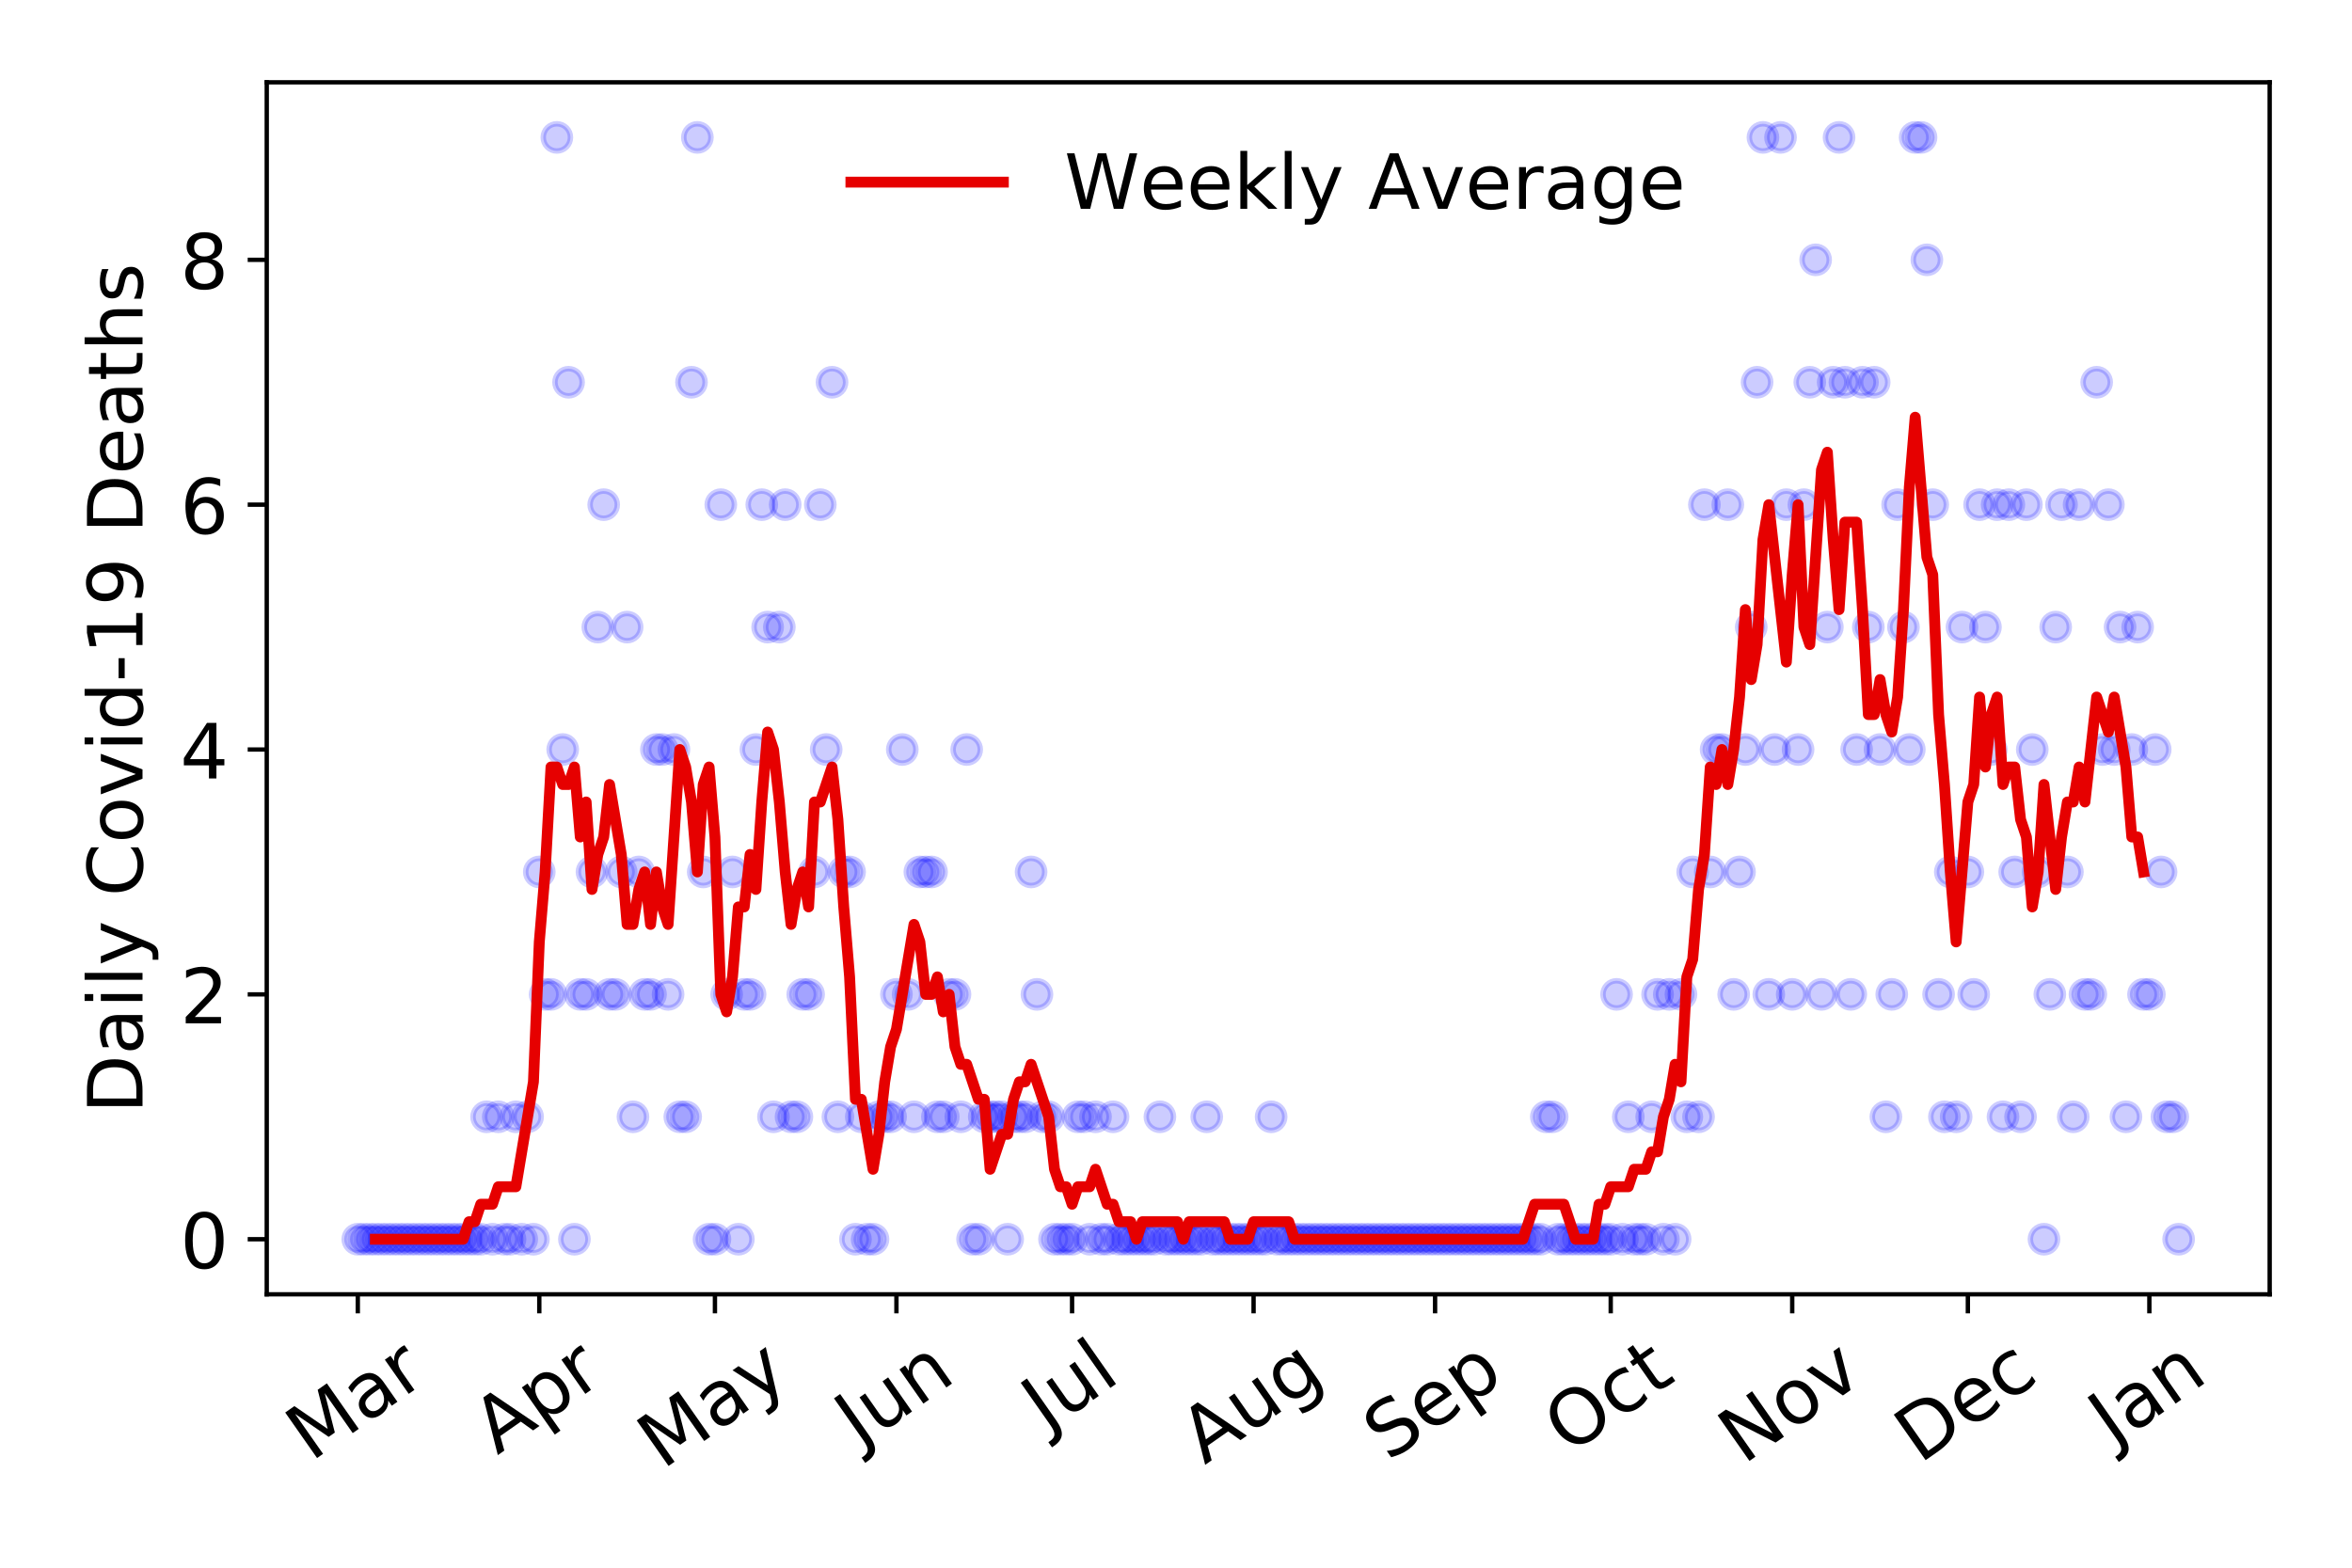 <?xml version="1.0" encoding="utf-8" standalone="no"?>
<!DOCTYPE svg PUBLIC "-//W3C//DTD SVG 1.1//EN"
  "http://www.w3.org/Graphics/SVG/1.1/DTD/svg11.dtd">
<!-- Created with matplotlib (https://matplotlib.org/) -->
<svg height="288pt" version="1.1" viewBox="0 0 432 288" width="432pt" xmlns="http://www.w3.org/2000/svg" xmlns:xlink="http://www.w3.org/1999/xlink">
 <defs>
  <style type="text/css">
*{stroke-linecap:butt;stroke-linejoin:round;}
  </style>
 </defs>
 <g id="figure_1">
  <g id="patch_1">
   <path d="M 0 288 
L 432 288 
L 432 0 
L 0 0 
z
" style="fill:#ffffff;"/>
  </g>
  <g id="axes_1">
   <g id="patch_2">
    <path d="M 48.995 237.778 
L 416.88 237.778 
L 416.88 15.12 
L 48.995 15.12 
z
" style="fill:#ffffff;"/>
   </g>
   <g id="matplotlib.axis_1">
    <g id="xtick_1">
     <g id="line2d_1">
      <defs>
       <path d="M 0 0 
L 0 3.5 
" id="m7e69feaa2d" style="stroke:#000000;stroke-width:0.8;"/>
      </defs>
      <g>
       <use style="stroke:#000000;stroke-width:0.8;" x="65.717" xlink:href="#m7e69feaa2d" y="237.778"/>
      </g>
     </g>
     <g id="text_1">
      <!-- Mar -->
      <defs>
       <path d="M 9.812 72.906 
L 24.516 72.906 
L 43.109 23.297 
L 61.812 72.906 
L 76.516 72.906 
L 76.516 0 
L 66.891 0 
L 66.891 64.016 
L 48.094 14.016 
L 38.188 14.016 
L 19.391 64.016 
L 19.391 0 
L 9.812 0 
z
" id="DejaVuSans-77"/>
       <path d="M 34.281 27.484 
Q 23.391 27.484 19.188 25 
Q 14.984 22.516 14.984 16.5 
Q 14.984 11.719 18.141 8.906 
Q 21.297 6.109 26.703 6.109 
Q 34.188 6.109 38.703 11.406 
Q 43.219 16.703 43.219 25.484 
L 43.219 27.484 
z
M 52.203 31.203 
L 52.203 0 
L 43.219 0 
L 43.219 8.297 
Q 40.141 3.328 35.547 0.953 
Q 30.953 -1.422 24.312 -1.422 
Q 15.922 -1.422 10.953 3.297 
Q 6 8.016 6 15.922 
Q 6 25.141 12.172 29.828 
Q 18.359 34.516 30.609 34.516 
L 43.219 34.516 
L 43.219 35.406 
Q 43.219 41.609 39.141 45 
Q 35.062 48.391 27.688 48.391 
Q 23 48.391 18.547 47.266 
Q 14.109 46.141 10.016 43.891 
L 10.016 52.203 
Q 14.938 54.109 19.578 55.047 
Q 24.219 56 28.609 56 
Q 40.484 56 46.344 49.844 
Q 52.203 43.703 52.203 31.203 
z
" id="DejaVuSans-97"/>
       <path d="M 41.109 46.297 
Q 39.594 47.172 37.812 47.578 
Q 36.031 48 33.891 48 
Q 26.266 48 22.188 43.047 
Q 18.109 38.094 18.109 28.812 
L 18.109 0 
L 9.078 0 
L 9.078 54.688 
L 18.109 54.688 
L 18.109 46.188 
Q 20.953 51.172 25.484 53.578 
Q 30.031 56 36.531 56 
Q 37.453 56 38.578 55.875 
Q 39.703 55.766 41.062 55.516 
z
" id="DejaVuSans-114"/>
      </defs>
      <g transform="translate(57.114 268.643)rotate(-35)scale(0.14 -0.14)">
       <use xlink:href="#DejaVuSans-77"/>
       <use x="86.279" xlink:href="#DejaVuSans-97"/>
       <use x="147.559" xlink:href="#DejaVuSans-114"/>
      </g>
     </g>
    </g>
    <g id="xtick_2">
     <g id="line2d_2">
      <g>
       <use style="stroke:#000000;stroke-width:0.8;" x="99.054" xlink:href="#m7e69feaa2d" y="237.778"/>
      </g>
     </g>
     <g id="text_2">
      <!-- Apr -->
      <defs>
       <path d="M 34.188 63.188 
L 20.797 26.906 
L 47.609 26.906 
z
M 28.609 72.906 
L 39.797 72.906 
L 67.578 0 
L 57.328 0 
L 50.688 18.703 
L 17.828 18.703 
L 11.188 0 
L 0.781 0 
z
" id="DejaVuSans-65"/>
       <path d="M 18.109 8.203 
L 18.109 -20.797 
L 9.078 -20.797 
L 9.078 54.688 
L 18.109 54.688 
L 18.109 46.391 
Q 20.953 51.266 25.266 53.625 
Q 29.594 56 35.594 56 
Q 45.562 56 51.781 48.094 
Q 58.016 40.188 58.016 27.297 
Q 58.016 14.406 51.781 6.484 
Q 45.562 -1.422 35.594 -1.422 
Q 29.594 -1.422 25.266 0.953 
Q 20.953 3.328 18.109 8.203 
z
M 48.688 27.297 
Q 48.688 37.203 44.609 42.844 
Q 40.531 48.484 33.406 48.484 
Q 26.266 48.484 22.188 42.844 
Q 18.109 37.203 18.109 27.297 
Q 18.109 17.391 22.188 11.75 
Q 26.266 6.109 33.406 6.109 
Q 40.531 6.109 44.609 11.75 
Q 48.688 17.391 48.688 27.297 
z
" id="DejaVuSans-112"/>
      </defs>
      <g transform="translate(91.349 267.384)rotate(-35)scale(0.14 -0.14)">
       <use xlink:href="#DejaVuSans-65"/>
       <use x="68.408" xlink:href="#DejaVuSans-112"/>
       <use x="131.885" xlink:href="#DejaVuSans-114"/>
      </g>
     </g>
    </g>
    <g id="xtick_3">
     <g id="line2d_3">
      <g>
       <use style="stroke:#000000;stroke-width:0.8;" x="131.315" xlink:href="#m7e69feaa2d" y="237.778"/>
      </g>
     </g>
     <g id="text_3">
      <!-- May -->
      <defs>
       <path d="M 32.172 -5.078 
Q 28.375 -14.844 24.75 -17.812 
Q 21.141 -20.797 15.094 -20.797 
L 7.906 -20.797 
L 7.906 -13.281 
L 13.188 -13.281 
Q 16.891 -13.281 18.938 -11.516 
Q 21 -9.766 23.484 -3.219 
L 25.094 0.875 
L 2.984 54.688 
L 12.5 54.688 
L 29.594 11.922 
L 46.688 54.688 
L 56.203 54.688 
z
" id="DejaVuSans-121"/>
      </defs>
      <g transform="translate(121.675 270.094)rotate(-35)scale(0.14 -0.14)">
       <use xlink:href="#DejaVuSans-77"/>
       <use x="86.279" xlink:href="#DejaVuSans-97"/>
       <use x="147.559" xlink:href="#DejaVuSans-121"/>
      </g>
     </g>
    </g>
    <g id="xtick_4">
     <g id="line2d_4">
      <g>
       <use style="stroke:#000000;stroke-width:0.8;" x="164.651" xlink:href="#m7e69feaa2d" y="237.778"/>
      </g>
     </g>
     <g id="text_4">
      <!-- Jun -->
      <defs>
       <path d="M 9.812 72.906 
L 19.672 72.906 
L 19.672 5.078 
Q 19.672 -8.109 14.672 -14.062 
Q 9.672 -20.016 -1.422 -20.016 
L -5.172 -20.016 
L -5.172 -11.719 
L -2.094 -11.719 
Q 4.438 -11.719 7.125 -8.047 
Q 9.812 -4.391 9.812 5.078 
z
" id="DejaVuSans-74"/>
       <path d="M 8.5 21.578 
L 8.5 54.688 
L 17.484 54.688 
L 17.484 21.922 
Q 17.484 14.156 20.5 10.266 
Q 23.531 6.391 29.594 6.391 
Q 36.859 6.391 41.078 11.031 
Q 45.312 15.672 45.312 23.688 
L 45.312 54.688 
L 54.297 54.688 
L 54.297 0 
L 45.312 0 
L 45.312 8.406 
Q 42.047 3.422 37.719 1 
Q 33.406 -1.422 27.688 -1.422 
Q 18.266 -1.422 13.375 4.438 
Q 8.5 10.297 8.5 21.578 
z
M 31.109 56 
z
" id="DejaVuSans-117"/>
       <path d="M 54.891 33.016 
L 54.891 0 
L 45.906 0 
L 45.906 32.719 
Q 45.906 40.484 42.875 44.328 
Q 39.844 48.188 33.797 48.188 
Q 26.516 48.188 22.312 43.547 
Q 18.109 38.922 18.109 30.906 
L 18.109 0 
L 9.078 0 
L 9.078 54.688 
L 18.109 54.688 
L 18.109 46.188 
Q 21.344 51.125 25.703 53.562 
Q 30.078 56 35.797 56 
Q 45.219 56 50.047 50.172 
Q 54.891 44.344 54.891 33.016 
z
" id="DejaVuSans-110"/>
      </defs>
      <g transform="translate(157.908 266.039)rotate(-35)scale(0.14 -0.14)">
       <use xlink:href="#DejaVuSans-74"/>
       <use x="29.492" xlink:href="#DejaVuSans-117"/>
       <use x="92.871" xlink:href="#DejaVuSans-110"/>
      </g>
     </g>
    </g>
    <g id="xtick_5">
     <g id="line2d_5">
      <g>
       <use style="stroke:#000000;stroke-width:0.8;" x="196.913" xlink:href="#m7e69feaa2d" y="237.778"/>
      </g>
     </g>
     <g id="text_5">
      <!-- Jul -->
      <defs>
       <path d="M 9.422 75.984 
L 18.406 75.984 
L 18.406 0 
L 9.422 0 
z
" id="DejaVuSans-108"/>
      </defs>
      <g transform="translate(192.21 263.181)rotate(-35)scale(0.14 -0.14)">
       <use xlink:href="#DejaVuSans-74"/>
       <use x="29.492" xlink:href="#DejaVuSans-117"/>
       <use x="92.871" xlink:href="#DejaVuSans-108"/>
      </g>
     </g>
    </g>
    <g id="xtick_6">
     <g id="line2d_6">
      <g>
       <use style="stroke:#000000;stroke-width:0.8;" x="230.249" xlink:href="#m7e69feaa2d" y="237.778"/>
      </g>
     </g>
     <g id="text_6">
      <!-- Aug -->
      <defs>
       <path d="M 45.406 27.984 
Q 45.406 37.75 41.375 43.109 
Q 37.359 48.484 30.078 48.484 
Q 22.859 48.484 18.828 43.109 
Q 14.797 37.75 14.797 27.984 
Q 14.797 18.266 18.828 12.891 
Q 22.859 7.516 30.078 7.516 
Q 37.359 7.516 41.375 12.891 
Q 45.406 18.266 45.406 27.984 
z
M 54.391 6.781 
Q 54.391 -7.172 48.188 -13.984 
Q 42 -20.797 29.203 -20.797 
Q 24.469 -20.797 20.266 -20.094 
Q 16.062 -19.391 12.109 -17.922 
L 12.109 -9.188 
Q 16.062 -11.328 19.922 -12.344 
Q 23.781 -13.375 27.781 -13.375 
Q 36.625 -13.375 41.016 -8.766 
Q 45.406 -4.156 45.406 5.172 
L 45.406 9.625 
Q 42.625 4.781 38.281 2.391 
Q 33.938 0 27.875 0 
Q 17.828 0 11.672 7.656 
Q 5.516 15.328 5.516 27.984 
Q 5.516 40.672 11.672 48.328 
Q 17.828 56 27.875 56 
Q 33.938 56 38.281 53.609 
Q 42.625 51.219 45.406 46.391 
L 45.406 54.688 
L 54.391 54.688 
z
" id="DejaVuSans-103"/>
      </defs>
      <g transform="translate(221.268 269.172)rotate(-35)scale(0.14 -0.14)">
       <use xlink:href="#DejaVuSans-65"/>
       <use x="68.408" xlink:href="#DejaVuSans-117"/>
       <use x="131.787" xlink:href="#DejaVuSans-103"/>
      </g>
     </g>
    </g>
    <g id="xtick_7">
     <g id="line2d_7">
      <g>
       <use style="stroke:#000000;stroke-width:0.8;" x="263.586" xlink:href="#m7e69feaa2d" y="237.778"/>
      </g>
     </g>
     <g id="text_7">
      <!-- Sep -->
      <defs>
       <path d="M 53.516 70.516 
L 53.516 60.891 
Q 47.906 63.578 42.922 64.891 
Q 37.938 66.219 33.297 66.219 
Q 25.25 66.219 20.875 63.094 
Q 16.5 59.969 16.5 54.203 
Q 16.5 49.359 19.406 46.891 
Q 22.312 44.438 30.422 42.922 
L 36.375 41.703 
Q 47.406 39.594 52.656 34.297 
Q 57.906 29 57.906 20.125 
Q 57.906 9.516 50.797 4.047 
Q 43.703 -1.422 29.984 -1.422 
Q 24.812 -1.422 18.969 -0.25 
Q 13.141 0.922 6.891 3.219 
L 6.891 13.375 
Q 12.891 10.016 18.656 8.297 
Q 24.422 6.594 29.984 6.594 
Q 38.422 6.594 43.016 9.906 
Q 47.609 13.234 47.609 19.391 
Q 47.609 24.75 44.312 27.781 
Q 41.016 30.812 33.5 32.328 
L 27.484 33.5 
Q 16.453 35.688 11.516 40.375 
Q 6.594 45.062 6.594 53.422 
Q 6.594 63.094 13.406 68.656 
Q 20.219 74.219 32.172 74.219 
Q 37.312 74.219 42.625 73.281 
Q 47.953 72.359 53.516 70.516 
z
" id="DejaVuSans-83"/>
       <path d="M 56.203 29.594 
L 56.203 25.203 
L 14.891 25.203 
Q 15.484 15.922 20.484 11.062 
Q 25.484 6.203 34.422 6.203 
Q 39.594 6.203 44.453 7.469 
Q 49.312 8.734 54.109 11.281 
L 54.109 2.781 
Q 49.266 0.734 44.188 -0.344 
Q 39.109 -1.422 33.891 -1.422 
Q 20.797 -1.422 13.156 6.188 
Q 5.516 13.812 5.516 26.812 
Q 5.516 40.234 12.766 48.109 
Q 20.016 56 32.328 56 
Q 43.359 56 49.781 48.891 
Q 56.203 41.797 56.203 29.594 
z
M 47.219 32.234 
Q 47.125 39.594 43.094 43.984 
Q 39.062 48.391 32.422 48.391 
Q 24.906 48.391 20.391 44.141 
Q 15.875 39.891 15.188 32.172 
z
" id="DejaVuSans-101"/>
      </defs>
      <g transform="translate(254.993 268.629)rotate(-35)scale(0.14 -0.14)">
       <use xlink:href="#DejaVuSans-83"/>
       <use x="63.477" xlink:href="#DejaVuSans-101"/>
       <use x="125" xlink:href="#DejaVuSans-112"/>
      </g>
     </g>
    </g>
    <g id="xtick_8">
     <g id="line2d_8">
      <g>
       <use style="stroke:#000000;stroke-width:0.8;" x="295.847" xlink:href="#m7e69feaa2d" y="237.778"/>
      </g>
     </g>
     <g id="text_8">
      <!-- Oct -->
      <defs>
       <path d="M 39.406 66.219 
Q 28.656 66.219 22.328 58.203 
Q 16.016 50.203 16.016 36.375 
Q 16.016 22.609 22.328 14.594 
Q 28.656 6.594 39.406 6.594 
Q 50.141 6.594 56.422 14.594 
Q 62.703 22.609 62.703 36.375 
Q 62.703 50.203 56.422 58.203 
Q 50.141 66.219 39.406 66.219 
z
M 39.406 74.219 
Q 54.734 74.219 63.906 63.938 
Q 73.094 53.656 73.094 36.375 
Q 73.094 19.141 63.906 8.859 
Q 54.734 -1.422 39.406 -1.422 
Q 24.031 -1.422 14.812 8.828 
Q 5.609 19.094 5.609 36.375 
Q 5.609 53.656 14.812 63.938 
Q 24.031 74.219 39.406 74.219 
z
" id="DejaVuSans-79"/>
       <path d="M 48.781 52.594 
L 48.781 44.188 
Q 44.969 46.297 41.141 47.344 
Q 37.312 48.391 33.406 48.391 
Q 24.656 48.391 19.812 42.844 
Q 14.984 37.312 14.984 27.297 
Q 14.984 17.281 19.812 11.734 
Q 24.656 6.203 33.406 6.203 
Q 37.312 6.203 41.141 7.25 
Q 44.969 8.297 48.781 10.406 
L 48.781 2.094 
Q 45.016 0.344 40.984 -0.531 
Q 36.969 -1.422 32.422 -1.422 
Q 20.062 -1.422 12.781 6.344 
Q 5.516 14.109 5.516 27.297 
Q 5.516 40.672 12.859 48.328 
Q 20.219 56 33.016 56 
Q 37.156 56 41.109 55.141 
Q 45.062 54.297 48.781 52.594 
z
" id="DejaVuSans-99"/>
       <path d="M 18.312 70.219 
L 18.312 54.688 
L 36.812 54.688 
L 36.812 47.703 
L 18.312 47.703 
L 18.312 18.016 
Q 18.312 11.328 20.141 9.422 
Q 21.969 7.516 27.594 7.516 
L 36.812 7.516 
L 36.812 0 
L 27.594 0 
Q 17.188 0 13.234 3.875 
Q 9.281 7.766 9.281 18.016 
L 9.281 47.703 
L 2.688 47.703 
L 2.688 54.688 
L 9.281 54.688 
L 9.281 70.219 
z
" id="DejaVuSans-116"/>
      </defs>
      <g transform="translate(288.148 267.377)rotate(-35)scale(0.14 -0.14)">
       <use xlink:href="#DejaVuSans-79"/>
       <use x="78.711" xlink:href="#DejaVuSans-99"/>
       <use x="133.691" xlink:href="#DejaVuSans-116"/>
      </g>
     </g>
    </g>
    <g id="xtick_9">
     <g id="line2d_9">
      <g>
       <use style="stroke:#000000;stroke-width:0.8;" x="329.183" xlink:href="#m7e69feaa2d" y="237.778"/>
      </g>
     </g>
     <g id="text_9">
      <!-- Nov -->
      <defs>
       <path d="M 9.812 72.906 
L 23.094 72.906 
L 55.422 11.922 
L 55.422 72.906 
L 64.984 72.906 
L 64.984 0 
L 51.703 0 
L 19.391 60.984 
L 19.391 0 
L 9.812 0 
z
" id="DejaVuSans-78"/>
       <path d="M 30.609 48.391 
Q 23.391 48.391 19.188 42.75 
Q 14.984 37.109 14.984 27.297 
Q 14.984 17.484 19.156 11.844 
Q 23.344 6.203 30.609 6.203 
Q 37.797 6.203 41.984 11.859 
Q 46.188 17.531 46.188 27.297 
Q 46.188 37.016 41.984 42.703 
Q 37.797 48.391 30.609 48.391 
z
M 30.609 56 
Q 42.328 56 49.016 48.375 
Q 55.719 40.766 55.719 27.297 
Q 55.719 13.875 49.016 6.219 
Q 42.328 -1.422 30.609 -1.422 
Q 18.844 -1.422 12.172 6.219 
Q 5.516 13.875 5.516 27.297 
Q 5.516 40.766 12.172 48.375 
Q 18.844 56 30.609 56 
z
" id="DejaVuSans-111"/>
       <path d="M 2.984 54.688 
L 12.5 54.688 
L 29.594 8.797 
L 46.688 54.688 
L 56.203 54.688 
L 35.688 0 
L 23.484 0 
z
" id="DejaVuSans-118"/>
      </defs>
      <g transform="translate(320.207 269.166)rotate(-35)scale(0.14 -0.14)">
       <use xlink:href="#DejaVuSans-78"/>
       <use x="74.805" xlink:href="#DejaVuSans-111"/>
       <use x="135.986" xlink:href="#DejaVuSans-118"/>
      </g>
     </g>
    </g>
    <g id="xtick_10">
     <g id="line2d_10">
      <g>
       <use style="stroke:#000000;stroke-width:0.8;" x="361.445" xlink:href="#m7e69feaa2d" y="237.778"/>
      </g>
     </g>
     <g id="text_10">
      <!-- Dec -->
      <defs>
       <path d="M 19.672 64.797 
L 19.672 8.109 
L 31.594 8.109 
Q 46.688 8.109 53.688 14.938 
Q 60.688 21.781 60.688 36.531 
Q 60.688 51.172 53.688 57.984 
Q 46.688 64.797 31.594 64.797 
z
M 9.812 72.906 
L 30.078 72.906 
Q 51.266 72.906 61.172 64.094 
Q 71.094 55.281 71.094 36.531 
Q 71.094 17.672 61.125 8.828 
Q 51.172 0 30.078 0 
L 9.812 0 
z
" id="DejaVuSans-68"/>
      </defs>
      <g transform="translate(352.564 269.032)rotate(-35)scale(0.14 -0.14)">
       <use xlink:href="#DejaVuSans-68"/>
       <use x="77.002" xlink:href="#DejaVuSans-101"/>
       <use x="138.525" xlink:href="#DejaVuSans-99"/>
      </g>
     </g>
    </g>
    <g id="xtick_11">
     <g id="line2d_11">
      <g>
       <use style="stroke:#000000;stroke-width:0.8;" x="394.781" xlink:href="#m7e69feaa2d" y="237.778"/>
      </g>
     </g>
     <g id="text_11">
      <!-- Jan -->
      <g transform="translate(388.157 265.871)rotate(-35)scale(0.14 -0.14)">
       <use xlink:href="#DejaVuSans-74"/>
       <use x="29.492" xlink:href="#DejaVuSans-97"/>
       <use x="90.771" xlink:href="#DejaVuSans-110"/>
      </g>
     </g>
    </g>
   </g>
   <g id="matplotlib.axis_2">
    <g id="ytick_1">
     <g id="line2d_12">
      <defs>
       <path d="M 0 0 
L -3.5 0 
" id="mc57679e50d" style="stroke:#000000;stroke-width:0.8;"/>
      </defs>
      <g>
       <use style="stroke:#000000;stroke-width:0.8;" x="48.995" xlink:href="#mc57679e50d" y="227.657"/>
      </g>
     </g>
     <g id="text_12">
      <!-- 0 -->
      <defs>
       <path d="M 31.781 66.406 
Q 24.172 66.406 20.328 58.906 
Q 16.5 51.422 16.5 36.375 
Q 16.5 21.391 20.328 13.891 
Q 24.172 6.391 31.781 6.391 
Q 39.453 6.391 43.281 13.891 
Q 47.125 21.391 47.125 36.375 
Q 47.125 51.422 43.281 58.906 
Q 39.453 66.406 31.781 66.406 
z
M 31.781 74.219 
Q 44.047 74.219 50.516 64.516 
Q 56.984 54.828 56.984 36.375 
Q 56.984 17.969 50.516 8.266 
Q 44.047 -1.422 31.781 -1.422 
Q 19.531 -1.422 13.062 8.266 
Q 6.594 17.969 6.594 36.375 
Q 6.594 54.828 13.062 64.516 
Q 19.531 74.219 31.781 74.219 
z
" id="DejaVuSans-48"/>
      </defs>
      <g transform="translate(33.087 232.976)scale(0.14 -0.14)">
       <use xlink:href="#DejaVuSans-48"/>
      </g>
     </g>
    </g>
    <g id="ytick_2">
     <g id="line2d_13">
      <g>
       <use style="stroke:#000000;stroke-width:0.8;" x="48.995" xlink:href="#mc57679e50d" y="182.676"/>
      </g>
     </g>
     <g id="text_13">
      <!-- 2 -->
      <defs>
       <path d="M 19.188 8.297 
L 53.609 8.297 
L 53.609 0 
L 7.328 0 
L 7.328 8.297 
Q 12.938 14.109 22.625 23.891 
Q 32.328 33.688 34.812 36.531 
Q 39.547 41.844 41.422 45.531 
Q 43.312 49.219 43.312 52.781 
Q 43.312 58.594 39.234 62.25 
Q 35.156 65.922 28.609 65.922 
Q 23.969 65.922 18.812 64.312 
Q 13.672 62.703 7.812 59.422 
L 7.812 69.391 
Q 13.766 71.781 18.938 73 
Q 24.125 74.219 28.422 74.219 
Q 39.75 74.219 46.484 68.547 
Q 53.219 62.891 53.219 53.422 
Q 53.219 48.922 51.531 44.891 
Q 49.859 40.875 45.406 35.406 
Q 44.188 33.984 37.641 27.219 
Q 31.109 20.453 19.188 8.297 
z
" id="DejaVuSans-50"/>
      </defs>
      <g transform="translate(33.087 187.995)scale(0.14 -0.14)">
       <use xlink:href="#DejaVuSans-50"/>
      </g>
     </g>
    </g>
    <g id="ytick_3">
     <g id="line2d_14">
      <g>
       <use style="stroke:#000000;stroke-width:0.8;" x="48.995" xlink:href="#mc57679e50d" y="137.694"/>
      </g>
     </g>
     <g id="text_14">
      <!-- 4 -->
      <defs>
       <path d="M 37.797 64.312 
L 12.891 25.391 
L 37.797 25.391 
z
M 35.203 72.906 
L 47.609 72.906 
L 47.609 25.391 
L 58.016 25.391 
L 58.016 17.188 
L 47.609 17.188 
L 47.609 0 
L 37.797 0 
L 37.797 17.188 
L 4.891 17.188 
L 4.891 26.703 
z
" id="DejaVuSans-52"/>
      </defs>
      <g transform="translate(33.087 143.013)scale(0.14 -0.14)">
       <use xlink:href="#DejaVuSans-52"/>
      </g>
     </g>
    </g>
    <g id="ytick_4">
     <g id="line2d_15">
      <g>
       <use style="stroke:#000000;stroke-width:0.8;" x="48.995" xlink:href="#mc57679e50d" y="92.713"/>
      </g>
     </g>
     <g id="text_15">
      <!-- 6 -->
      <defs>
       <path d="M 33.016 40.375 
Q 26.375 40.375 22.484 35.828 
Q 18.609 31.297 18.609 23.391 
Q 18.609 15.531 22.484 10.953 
Q 26.375 6.391 33.016 6.391 
Q 39.656 6.391 43.531 10.953 
Q 47.406 15.531 47.406 23.391 
Q 47.406 31.297 43.531 35.828 
Q 39.656 40.375 33.016 40.375 
z
M 52.594 71.297 
L 52.594 62.312 
Q 48.875 64.062 45.094 64.984 
Q 41.312 65.922 37.594 65.922 
Q 27.828 65.922 22.672 59.328 
Q 17.531 52.734 16.797 39.406 
Q 19.672 43.656 24.016 45.922 
Q 28.375 48.188 33.594 48.188 
Q 44.578 48.188 50.953 41.516 
Q 57.328 34.859 57.328 23.391 
Q 57.328 12.156 50.688 5.359 
Q 44.047 -1.422 33.016 -1.422 
Q 20.359 -1.422 13.672 8.266 
Q 6.984 17.969 6.984 36.375 
Q 6.984 53.656 15.188 63.938 
Q 23.391 74.219 37.203 74.219 
Q 40.922 74.219 44.703 73.484 
Q 48.484 72.75 52.594 71.297 
z
" id="DejaVuSans-54"/>
      </defs>
      <g transform="translate(33.087 98.032)scale(0.14 -0.14)">
       <use xlink:href="#DejaVuSans-54"/>
      </g>
     </g>
    </g>
    <g id="ytick_5">
     <g id="line2d_16">
      <g>
       <use style="stroke:#000000;stroke-width:0.8;" x="48.995" xlink:href="#mc57679e50d" y="47.732"/>
      </g>
     </g>
     <g id="text_16">
      <!-- 8 -->
      <defs>
       <path d="M 31.781 34.625 
Q 24.75 34.625 20.719 30.859 
Q 16.703 27.094 16.703 20.516 
Q 16.703 13.922 20.719 10.156 
Q 24.75 6.391 31.781 6.391 
Q 38.812 6.391 42.859 10.172 
Q 46.922 13.969 46.922 20.516 
Q 46.922 27.094 42.891 30.859 
Q 38.875 34.625 31.781 34.625 
z
M 21.922 38.812 
Q 15.578 40.375 12.031 44.719 
Q 8.5 49.078 8.5 55.328 
Q 8.5 64.062 14.719 69.141 
Q 20.953 74.219 31.781 74.219 
Q 42.672 74.219 48.875 69.141 
Q 55.078 64.062 55.078 55.328 
Q 55.078 49.078 51.531 44.719 
Q 48 40.375 41.703 38.812 
Q 48.828 37.156 52.797 32.312 
Q 56.781 27.484 56.781 20.516 
Q 56.781 9.906 50.312 4.234 
Q 43.844 -1.422 31.781 -1.422 
Q 19.734 -1.422 13.25 4.234 
Q 6.781 9.906 6.781 20.516 
Q 6.781 27.484 10.781 32.312 
Q 14.797 37.156 21.922 38.812 
z
M 18.312 54.391 
Q 18.312 48.734 21.844 45.562 
Q 25.391 42.391 31.781 42.391 
Q 38.141 42.391 41.719 45.562 
Q 45.312 48.734 45.312 54.391 
Q 45.312 60.062 41.719 63.234 
Q 38.141 66.406 31.781 66.406 
Q 25.391 66.406 21.844 63.234 
Q 18.312 60.062 18.312 54.391 
z
" id="DejaVuSans-56"/>
      </defs>
      <g transform="translate(33.087 53.05)scale(0.14 -0.14)">
       <use xlink:href="#DejaVuSans-56"/>
      </g>
     </g>
    </g>
    <g id="text_17">
     <!-- Daily Covid-19 Deaths -->
     <defs>
      <path d="M 9.422 54.688 
L 18.406 54.688 
L 18.406 0 
L 9.422 0 
z
M 9.422 75.984 
L 18.406 75.984 
L 18.406 64.594 
L 9.422 64.594 
z
" id="DejaVuSans-105"/>
      <path id="DejaVuSans-32"/>
      <path d="M 64.406 67.281 
L 64.406 56.891 
Q 59.422 61.531 53.781 63.812 
Q 48.141 66.109 41.797 66.109 
Q 29.297 66.109 22.656 58.469 
Q 16.016 50.828 16.016 36.375 
Q 16.016 21.969 22.656 14.328 
Q 29.297 6.688 41.797 6.688 
Q 48.141 6.688 53.781 8.984 
Q 59.422 11.281 64.406 15.922 
L 64.406 5.609 
Q 59.234 2.094 53.438 0.328 
Q 47.656 -1.422 41.219 -1.422 
Q 24.656 -1.422 15.125 8.703 
Q 5.609 18.844 5.609 36.375 
Q 5.609 53.953 15.125 64.078 
Q 24.656 74.219 41.219 74.219 
Q 47.75 74.219 53.531 72.484 
Q 59.328 70.75 64.406 67.281 
z
" id="DejaVuSans-67"/>
      <path d="M 45.406 46.391 
L 45.406 75.984 
L 54.391 75.984 
L 54.391 0 
L 45.406 0 
L 45.406 8.203 
Q 42.578 3.328 38.25 0.953 
Q 33.938 -1.422 27.875 -1.422 
Q 17.969 -1.422 11.734 6.484 
Q 5.516 14.406 5.516 27.297 
Q 5.516 40.188 11.734 48.094 
Q 17.969 56 27.875 56 
Q 33.938 56 38.25 53.625 
Q 42.578 51.266 45.406 46.391 
z
M 14.797 27.297 
Q 14.797 17.391 18.875 11.75 
Q 22.953 6.109 30.078 6.109 
Q 37.203 6.109 41.297 11.75 
Q 45.406 17.391 45.406 27.297 
Q 45.406 37.203 41.297 42.844 
Q 37.203 48.484 30.078 48.484 
Q 22.953 48.484 18.875 42.844 
Q 14.797 37.203 14.797 27.297 
z
" id="DejaVuSans-100"/>
      <path d="M 4.891 31.391 
L 31.203 31.391 
L 31.203 23.391 
L 4.891 23.391 
z
" id="DejaVuSans-45"/>
      <path d="M 12.406 8.297 
L 28.516 8.297 
L 28.516 63.922 
L 10.984 60.406 
L 10.984 69.391 
L 28.422 72.906 
L 38.281 72.906 
L 38.281 8.297 
L 54.391 8.297 
L 54.391 0 
L 12.406 0 
z
" id="DejaVuSans-49"/>
      <path d="M 10.984 1.516 
L 10.984 10.5 
Q 14.703 8.734 18.5 7.812 
Q 22.312 6.891 25.984 6.891 
Q 35.75 6.891 40.891 13.453 
Q 46.047 20.016 46.781 33.406 
Q 43.953 29.203 39.594 26.953 
Q 35.25 24.703 29.984 24.703 
Q 19.047 24.703 12.672 31.312 
Q 6.297 37.938 6.297 49.422 
Q 6.297 60.641 12.938 67.422 
Q 19.578 74.219 30.609 74.219 
Q 43.266 74.219 49.922 64.516 
Q 56.594 54.828 56.594 36.375 
Q 56.594 19.141 48.406 8.859 
Q 40.234 -1.422 26.422 -1.422 
Q 22.703 -1.422 18.891 -0.688 
Q 15.094 0.047 10.984 1.516 
z
M 30.609 32.422 
Q 37.25 32.422 41.125 36.953 
Q 45.016 41.5 45.016 49.422 
Q 45.016 57.281 41.125 61.844 
Q 37.25 66.406 30.609 66.406 
Q 23.969 66.406 20.094 61.844 
Q 16.219 57.281 16.219 49.422 
Q 16.219 41.5 20.094 36.953 
Q 23.969 32.422 30.609 32.422 
z
" id="DejaVuSans-57"/>
      <path d="M 54.891 33.016 
L 54.891 0 
L 45.906 0 
L 45.906 32.719 
Q 45.906 40.484 42.875 44.328 
Q 39.844 48.188 33.797 48.188 
Q 26.516 48.188 22.312 43.547 
Q 18.109 38.922 18.109 30.906 
L 18.109 0 
L 9.078 0 
L 9.078 75.984 
L 18.109 75.984 
L 18.109 46.188 
Q 21.344 51.125 25.703 53.562 
Q 30.078 56 35.797 56 
Q 45.219 56 50.047 50.172 
Q 54.891 44.344 54.891 33.016 
z
" id="DejaVuSans-104"/>
      <path d="M 44.281 53.078 
L 44.281 44.578 
Q 40.484 46.531 36.375 47.5 
Q 32.281 48.484 27.875 48.484 
Q 21.188 48.484 17.844 46.438 
Q 14.5 44.391 14.5 40.281 
Q 14.5 37.156 16.891 35.375 
Q 19.281 33.594 26.516 31.984 
L 29.594 31.297 
Q 39.156 29.25 43.188 25.516 
Q 47.219 21.781 47.219 15.094 
Q 47.219 7.469 41.188 3.016 
Q 35.156 -1.422 24.609 -1.422 
Q 20.219 -1.422 15.453 -0.562 
Q 10.688 0.297 5.422 2 
L 5.422 11.281 
Q 10.406 8.688 15.234 7.391 
Q 20.062 6.109 24.812 6.109 
Q 31.156 6.109 34.562 8.281 
Q 37.984 10.453 37.984 14.406 
Q 37.984 18.062 35.516 20.016 
Q 33.062 21.969 24.703 23.781 
L 21.578 24.516 
Q 13.234 26.266 9.516 29.906 
Q 5.812 33.547 5.812 39.891 
Q 5.812 47.609 11.281 51.797 
Q 16.75 56 26.812 56 
Q 31.781 56 36.172 55.266 
Q 40.578 54.547 44.281 53.078 
z
" id="DejaVuSans-115"/>
     </defs>
     <g transform="translate(26.176 204.56)rotate(-90)scale(0.14 -0.14)">
      <use xlink:href="#DejaVuSans-68"/>
      <use x="77.002" xlink:href="#DejaVuSans-97"/>
      <use x="138.281" xlink:href="#DejaVuSans-105"/>
      <use x="166.064" xlink:href="#DejaVuSans-108"/>
      <use x="193.848" xlink:href="#DejaVuSans-121"/>
      <use x="253.027" xlink:href="#DejaVuSans-32"/>
      <use x="284.814" xlink:href="#DejaVuSans-67"/>
      <use x="354.639" xlink:href="#DejaVuSans-111"/>
      <use x="415.82" xlink:href="#DejaVuSans-118"/>
      <use x="475" xlink:href="#DejaVuSans-105"/>
      <use x="502.783" xlink:href="#DejaVuSans-100"/>
      <use x="566.26" xlink:href="#DejaVuSans-45"/>
      <use x="602.344" xlink:href="#DejaVuSans-49"/>
      <use x="665.967" xlink:href="#DejaVuSans-57"/>
      <use x="729.59" xlink:href="#DejaVuSans-32"/>
      <use x="761.377" xlink:href="#DejaVuSans-68"/>
      <use x="838.379" xlink:href="#DejaVuSans-101"/>
      <use x="899.902" xlink:href="#DejaVuSans-97"/>
      <use x="961.182" xlink:href="#DejaVuSans-116"/>
      <use x="1000.391" xlink:href="#DejaVuSans-104"/>
      <use x="1063.77" xlink:href="#DejaVuSans-115"/>
     </g>
    </g>
   </g>
   <g id="line2d_17">
    <defs>
     <path d="M 0 2.5 
C 0.663 2.5 1.299 2.237 1.768 1.768 
C 2.237 1.299 2.5 0.663 2.5 0 
C 2.5 -0.663 2.237 -1.299 1.768 -1.768 
C 1.299 -2.237 0.663 -2.5 0 -2.5 
C -0.663 -2.5 -1.299 -2.237 -1.768 -1.768 
C -2.237 -1.299 -2.5 -0.663 -2.5 0 
C -2.5 0.663 -2.237 1.299 -1.768 1.768 
C -1.299 2.237 -0.663 2.5 0 2.5 
z
" id="m0f29a0eb47" style="stroke:#0000ff;stroke-opacity:0.2;"/>
    </defs>
    <g clip-path="url(#pfe5c36fa2d)">
     <use style="fill:#0000ff;fill-opacity:0.2;stroke:#0000ff;stroke-opacity:0.2;" x="65.717" xlink:href="#m0f29a0eb47" y="227.657"/>
     <use style="fill:#0000ff;fill-opacity:0.2;stroke:#0000ff;stroke-opacity:0.2;" x="66.792" xlink:href="#m0f29a0eb47" y="227.657"/>
     <use style="fill:#0000ff;fill-opacity:0.2;stroke:#0000ff;stroke-opacity:0.2;" x="67.868" xlink:href="#m0f29a0eb47" y="227.657"/>
     <use style="fill:#0000ff;fill-opacity:0.2;stroke:#0000ff;stroke-opacity:0.2;" x="68.943" xlink:href="#m0f29a0eb47" y="227.657"/>
     <use style="fill:#0000ff;fill-opacity:0.2;stroke:#0000ff;stroke-opacity:0.2;" x="70.019" xlink:href="#m0f29a0eb47" y="227.657"/>
     <use style="fill:#0000ff;fill-opacity:0.2;stroke:#0000ff;stroke-opacity:0.2;" x="71.094" xlink:href="#m0f29a0eb47" y="227.657"/>
     <use style="fill:#0000ff;fill-opacity:0.2;stroke:#0000ff;stroke-opacity:0.2;" x="72.169" xlink:href="#m0f29a0eb47" y="227.657"/>
     <use style="fill:#0000ff;fill-opacity:0.2;stroke:#0000ff;stroke-opacity:0.2;" x="73.245" xlink:href="#m0f29a0eb47" y="227.657"/>
     <use style="fill:#0000ff;fill-opacity:0.2;stroke:#0000ff;stroke-opacity:0.2;" x="74.32" xlink:href="#m0f29a0eb47" y="227.657"/>
     <use style="fill:#0000ff;fill-opacity:0.2;stroke:#0000ff;stroke-opacity:0.2;" x="75.395" xlink:href="#m0f29a0eb47" y="227.657"/>
     <use style="fill:#0000ff;fill-opacity:0.2;stroke:#0000ff;stroke-opacity:0.2;" x="76.471" xlink:href="#m0f29a0eb47" y="227.657"/>
     <use style="fill:#0000ff;fill-opacity:0.2;stroke:#0000ff;stroke-opacity:0.2;" x="77.546" xlink:href="#m0f29a0eb47" y="227.657"/>
     <use style="fill:#0000ff;fill-opacity:0.2;stroke:#0000ff;stroke-opacity:0.2;" x="78.622" xlink:href="#m0f29a0eb47" y="227.657"/>
     <use style="fill:#0000ff;fill-opacity:0.2;stroke:#0000ff;stroke-opacity:0.2;" x="79.697" xlink:href="#m0f29a0eb47" y="227.657"/>
     <use style="fill:#0000ff;fill-opacity:0.2;stroke:#0000ff;stroke-opacity:0.2;" x="80.772" xlink:href="#m0f29a0eb47" y="227.657"/>
     <use style="fill:#0000ff;fill-opacity:0.2;stroke:#0000ff;stroke-opacity:0.2;" x="81.848" xlink:href="#m0f29a0eb47" y="227.657"/>
     <use style="fill:#0000ff;fill-opacity:0.2;stroke:#0000ff;stroke-opacity:0.2;" x="82.923" xlink:href="#m0f29a0eb47" y="227.657"/>
     <use style="fill:#0000ff;fill-opacity:0.2;stroke:#0000ff;stroke-opacity:0.2;" x="83.998" xlink:href="#m0f29a0eb47" y="227.657"/>
     <use style="fill:#0000ff;fill-opacity:0.2;stroke:#0000ff;stroke-opacity:0.2;" x="85.074" xlink:href="#m0f29a0eb47" y="227.657"/>
     <use style="fill:#0000ff;fill-opacity:0.2;stroke:#0000ff;stroke-opacity:0.2;" x="86.149" xlink:href="#m0f29a0eb47" y="227.657"/>
     <use style="fill:#0000ff;fill-opacity:0.2;stroke:#0000ff;stroke-opacity:0.2;" x="87.224" xlink:href="#m0f29a0eb47" y="227.657"/>
     <use style="fill:#0000ff;fill-opacity:0.2;stroke:#0000ff;stroke-opacity:0.2;" x="88.3" xlink:href="#m0f29a0eb47" y="227.657"/>
     <use style="fill:#0000ff;fill-opacity:0.2;stroke:#0000ff;stroke-opacity:0.2;" x="89.375" xlink:href="#m0f29a0eb47" y="205.167"/>
     <use style="fill:#0000ff;fill-opacity:0.2;stroke:#0000ff;stroke-opacity:0.2;" x="90.451" xlink:href="#m0f29a0eb47" y="227.657"/>
     <use style="fill:#0000ff;fill-opacity:0.2;stroke:#0000ff;stroke-opacity:0.2;" x="91.526" xlink:href="#m0f29a0eb47" y="205.167"/>
     <use style="fill:#0000ff;fill-opacity:0.2;stroke:#0000ff;stroke-opacity:0.2;" x="92.601" xlink:href="#m0f29a0eb47" y="227.657"/>
     <use style="fill:#0000ff;fill-opacity:0.2;stroke:#0000ff;stroke-opacity:0.2;" x="93.677" xlink:href="#m0f29a0eb47" y="227.657"/>
     <use style="fill:#0000ff;fill-opacity:0.2;stroke:#0000ff;stroke-opacity:0.2;" x="94.752" xlink:href="#m0f29a0eb47" y="205.167"/>
     <use style="fill:#0000ff;fill-opacity:0.2;stroke:#0000ff;stroke-opacity:0.2;" x="95.827" xlink:href="#m0f29a0eb47" y="227.657"/>
     <use style="fill:#0000ff;fill-opacity:0.2;stroke:#0000ff;stroke-opacity:0.2;" x="96.903" xlink:href="#m0f29a0eb47" y="205.167"/>
     <use style="fill:#0000ff;fill-opacity:0.2;stroke:#0000ff;stroke-opacity:0.2;" x="97.978" xlink:href="#m0f29a0eb47" y="227.657"/>
     <use style="fill:#0000ff;fill-opacity:0.2;stroke:#0000ff;stroke-opacity:0.2;" x="99.054" xlink:href="#m0f29a0eb47" y="160.185"/>
     <use style="fill:#0000ff;fill-opacity:0.2;stroke:#0000ff;stroke-opacity:0.2;" x="100.129" xlink:href="#m0f29a0eb47" y="182.676"/>
     <use style="fill:#0000ff;fill-opacity:0.2;stroke:#0000ff;stroke-opacity:0.2;" x="101.204" xlink:href="#m0f29a0eb47" y="182.676"/>
     <use style="fill:#0000ff;fill-opacity:0.2;stroke:#0000ff;stroke-opacity:0.2;" x="102.28" xlink:href="#m0f29a0eb47" y="25.241"/>
     <use style="fill:#0000ff;fill-opacity:0.2;stroke:#0000ff;stroke-opacity:0.2;" x="103.355" xlink:href="#m0f29a0eb47" y="137.694"/>
     <use style="fill:#0000ff;fill-opacity:0.2;stroke:#0000ff;stroke-opacity:0.2;" x="104.43" xlink:href="#m0f29a0eb47" y="70.222"/>
     <use style="fill:#0000ff;fill-opacity:0.2;stroke:#0000ff;stroke-opacity:0.2;" x="105.506" xlink:href="#m0f29a0eb47" y="227.657"/>
     <use style="fill:#0000ff;fill-opacity:0.2;stroke:#0000ff;stroke-opacity:0.2;" x="106.581" xlink:href="#m0f29a0eb47" y="182.676"/>
     <use style="fill:#0000ff;fill-opacity:0.2;stroke:#0000ff;stroke-opacity:0.2;" x="107.657" xlink:href="#m0f29a0eb47" y="182.676"/>
     <use style="fill:#0000ff;fill-opacity:0.2;stroke:#0000ff;stroke-opacity:0.2;" x="108.732" xlink:href="#m0f29a0eb47" y="160.185"/>
     <use style="fill:#0000ff;fill-opacity:0.2;stroke:#0000ff;stroke-opacity:0.2;" x="109.807" xlink:href="#m0f29a0eb47" y="115.204"/>
     <use style="fill:#0000ff;fill-opacity:0.2;stroke:#0000ff;stroke-opacity:0.2;" x="110.883" xlink:href="#m0f29a0eb47" y="92.713"/>
     <use style="fill:#0000ff;fill-opacity:0.2;stroke:#0000ff;stroke-opacity:0.2;" x="111.958" xlink:href="#m0f29a0eb47" y="182.676"/>
     <use style="fill:#0000ff;fill-opacity:0.2;stroke:#0000ff;stroke-opacity:0.2;" x="113.033" xlink:href="#m0f29a0eb47" y="182.676"/>
     <use style="fill:#0000ff;fill-opacity:0.2;stroke:#0000ff;stroke-opacity:0.2;" x="114.109" xlink:href="#m0f29a0eb47" y="160.185"/>
     <use style="fill:#0000ff;fill-opacity:0.2;stroke:#0000ff;stroke-opacity:0.2;" x="115.184" xlink:href="#m0f29a0eb47" y="115.204"/>
     <use style="fill:#0000ff;fill-opacity:0.2;stroke:#0000ff;stroke-opacity:0.2;" x="116.26" xlink:href="#m0f29a0eb47" y="205.167"/>
     <use style="fill:#0000ff;fill-opacity:0.2;stroke:#0000ff;stroke-opacity:0.2;" x="117.335" xlink:href="#m0f29a0eb47" y="160.185"/>
     <use style="fill:#0000ff;fill-opacity:0.2;stroke:#0000ff;stroke-opacity:0.2;" x="118.41" xlink:href="#m0f29a0eb47" y="182.676"/>
     <use style="fill:#0000ff;fill-opacity:0.2;stroke:#0000ff;stroke-opacity:0.2;" x="119.486" xlink:href="#m0f29a0eb47" y="182.676"/>
     <use style="fill:#0000ff;fill-opacity:0.2;stroke:#0000ff;stroke-opacity:0.2;" x="120.561" xlink:href="#m0f29a0eb47" y="137.694"/>
     <use style="fill:#0000ff;fill-opacity:0.2;stroke:#0000ff;stroke-opacity:0.2;" x="121.636" xlink:href="#m0f29a0eb47" y="137.694"/>
     <use style="fill:#0000ff;fill-opacity:0.2;stroke:#0000ff;stroke-opacity:0.2;" x="122.712" xlink:href="#m0f29a0eb47" y="182.676"/>
     <use style="fill:#0000ff;fill-opacity:0.2;stroke:#0000ff;stroke-opacity:0.2;" x="123.787" xlink:href="#m0f29a0eb47" y="137.694"/>
     <use style="fill:#0000ff;fill-opacity:0.2;stroke:#0000ff;stroke-opacity:0.2;" x="124.863" xlink:href="#m0f29a0eb47" y="205.167"/>
     <use style="fill:#0000ff;fill-opacity:0.2;stroke:#0000ff;stroke-opacity:0.2;" x="125.938" xlink:href="#m0f29a0eb47" y="205.167"/>
     <use style="fill:#0000ff;fill-opacity:0.2;stroke:#0000ff;stroke-opacity:0.2;" x="127.013" xlink:href="#m0f29a0eb47" y="70.222"/>
     <use style="fill:#0000ff;fill-opacity:0.2;stroke:#0000ff;stroke-opacity:0.2;" x="128.089" xlink:href="#m0f29a0eb47" y="25.241"/>
     <use style="fill:#0000ff;fill-opacity:0.2;stroke:#0000ff;stroke-opacity:0.2;" x="129.164" xlink:href="#m0f29a0eb47" y="160.185"/>
     <use style="fill:#0000ff;fill-opacity:0.2;stroke:#0000ff;stroke-opacity:0.2;" x="130.239" xlink:href="#m0f29a0eb47" y="227.657"/>
     <use style="fill:#0000ff;fill-opacity:0.2;stroke:#0000ff;stroke-opacity:0.2;" x="131.315" xlink:href="#m0f29a0eb47" y="227.657"/>
     <use style="fill:#0000ff;fill-opacity:0.2;stroke:#0000ff;stroke-opacity:0.2;" x="132.39" xlink:href="#m0f29a0eb47" y="92.713"/>
     <use style="fill:#0000ff;fill-opacity:0.2;stroke:#0000ff;stroke-opacity:0.2;" x="133.466" xlink:href="#m0f29a0eb47" y="182.676"/>
     <use style="fill:#0000ff;fill-opacity:0.2;stroke:#0000ff;stroke-opacity:0.2;" x="134.541" xlink:href="#m0f29a0eb47" y="160.185"/>
     <use style="fill:#0000ff;fill-opacity:0.2;stroke:#0000ff;stroke-opacity:0.2;" x="135.616" xlink:href="#m0f29a0eb47" y="227.657"/>
     <use style="fill:#0000ff;fill-opacity:0.2;stroke:#0000ff;stroke-opacity:0.2;" x="136.692" xlink:href="#m0f29a0eb47" y="182.676"/>
     <use style="fill:#0000ff;fill-opacity:0.2;stroke:#0000ff;stroke-opacity:0.2;" x="137.767" xlink:href="#m0f29a0eb47" y="182.676"/>
     <use style="fill:#0000ff;fill-opacity:0.2;stroke:#0000ff;stroke-opacity:0.2;" x="138.842" xlink:href="#m0f29a0eb47" y="137.694"/>
     <use style="fill:#0000ff;fill-opacity:0.2;stroke:#0000ff;stroke-opacity:0.2;" x="139.918" xlink:href="#m0f29a0eb47" y="92.713"/>
     <use style="fill:#0000ff;fill-opacity:0.2;stroke:#0000ff;stroke-opacity:0.2;" x="140.993" xlink:href="#m0f29a0eb47" y="115.204"/>
     <use style="fill:#0000ff;fill-opacity:0.2;stroke:#0000ff;stroke-opacity:0.2;" x="142.069" xlink:href="#m0f29a0eb47" y="205.167"/>
     <use style="fill:#0000ff;fill-opacity:0.2;stroke:#0000ff;stroke-opacity:0.2;" x="143.144" xlink:href="#m0f29a0eb47" y="115.204"/>
     <use style="fill:#0000ff;fill-opacity:0.2;stroke:#0000ff;stroke-opacity:0.2;" x="144.219" xlink:href="#m0f29a0eb47" y="92.713"/>
     <use style="fill:#0000ff;fill-opacity:0.2;stroke:#0000ff;stroke-opacity:0.2;" x="145.295" xlink:href="#m0f29a0eb47" y="205.167"/>
     <use style="fill:#0000ff;fill-opacity:0.2;stroke:#0000ff;stroke-opacity:0.2;" x="146.37" xlink:href="#m0f29a0eb47" y="205.167"/>
     <use style="fill:#0000ff;fill-opacity:0.2;stroke:#0000ff;stroke-opacity:0.2;" x="147.445" xlink:href="#m0f29a0eb47" y="182.676"/>
     <use style="fill:#0000ff;fill-opacity:0.2;stroke:#0000ff;stroke-opacity:0.2;" x="148.521" xlink:href="#m0f29a0eb47" y="182.676"/>
     <use style="fill:#0000ff;fill-opacity:0.2;stroke:#0000ff;stroke-opacity:0.2;" x="149.596" xlink:href="#m0f29a0eb47" y="160.185"/>
     <use style="fill:#0000ff;fill-opacity:0.2;stroke:#0000ff;stroke-opacity:0.2;" x="150.671" xlink:href="#m0f29a0eb47" y="92.713"/>
     <use style="fill:#0000ff;fill-opacity:0.2;stroke:#0000ff;stroke-opacity:0.2;" x="151.747" xlink:href="#m0f29a0eb47" y="137.694"/>
     <use style="fill:#0000ff;fill-opacity:0.2;stroke:#0000ff;stroke-opacity:0.2;" x="152.822" xlink:href="#m0f29a0eb47" y="70.222"/>
     <use style="fill:#0000ff;fill-opacity:0.2;stroke:#0000ff;stroke-opacity:0.2;" x="153.898" xlink:href="#m0f29a0eb47" y="205.167"/>
     <use style="fill:#0000ff;fill-opacity:0.2;stroke:#0000ff;stroke-opacity:0.2;" x="154.973" xlink:href="#m0f29a0eb47" y="160.185"/>
     <use style="fill:#0000ff;fill-opacity:0.2;stroke:#0000ff;stroke-opacity:0.2;" x="156.048" xlink:href="#m0f29a0eb47" y="160.185"/>
     <use style="fill:#0000ff;fill-opacity:0.2;stroke:#0000ff;stroke-opacity:0.2;" x="157.124" xlink:href="#m0f29a0eb47" y="227.657"/>
     <use style="fill:#0000ff;fill-opacity:0.2;stroke:#0000ff;stroke-opacity:0.2;" x="158.199" xlink:href="#m0f29a0eb47" y="205.167"/>
     <use style="fill:#0000ff;fill-opacity:0.2;stroke:#0000ff;stroke-opacity:0.2;" x="159.274" xlink:href="#m0f29a0eb47" y="227.657"/>
     <use style="fill:#0000ff;fill-opacity:0.2;stroke:#0000ff;stroke-opacity:0.2;" x="160.35" xlink:href="#m0f29a0eb47" y="227.657"/>
     <use style="fill:#0000ff;fill-opacity:0.2;stroke:#0000ff;stroke-opacity:0.2;" x="161.425" xlink:href="#m0f29a0eb47" y="205.167"/>
     <use style="fill:#0000ff;fill-opacity:0.2;stroke:#0000ff;stroke-opacity:0.2;" x="162.501" xlink:href="#m0f29a0eb47" y="205.167"/>
     <use style="fill:#0000ff;fill-opacity:0.2;stroke:#0000ff;stroke-opacity:0.2;" x="163.576" xlink:href="#m0f29a0eb47" y="205.167"/>
     <use style="fill:#0000ff;fill-opacity:0.2;stroke:#0000ff;stroke-opacity:0.2;" x="164.651" xlink:href="#m0f29a0eb47" y="182.676"/>
     <use style="fill:#0000ff;fill-opacity:0.2;stroke:#0000ff;stroke-opacity:0.2;" x="165.727" xlink:href="#m0f29a0eb47" y="137.694"/>
     <use style="fill:#0000ff;fill-opacity:0.2;stroke:#0000ff;stroke-opacity:0.2;" x="166.802" xlink:href="#m0f29a0eb47" y="182.676"/>
     <use style="fill:#0000ff;fill-opacity:0.2;stroke:#0000ff;stroke-opacity:0.2;" x="167.877" xlink:href="#m0f29a0eb47" y="205.167"/>
     <use style="fill:#0000ff;fill-opacity:0.2;stroke:#0000ff;stroke-opacity:0.2;" x="168.953" xlink:href="#m0f29a0eb47" y="160.185"/>
     <use style="fill:#0000ff;fill-opacity:0.2;stroke:#0000ff;stroke-opacity:0.2;" x="170.028" xlink:href="#m0f29a0eb47" y="160.185"/>
     <use style="fill:#0000ff;fill-opacity:0.2;stroke:#0000ff;stroke-opacity:0.2;" x="171.104" xlink:href="#m0f29a0eb47" y="160.185"/>
     <use style="fill:#0000ff;fill-opacity:0.2;stroke:#0000ff;stroke-opacity:0.2;" x="172.179" xlink:href="#m0f29a0eb47" y="205.167"/>
     <use style="fill:#0000ff;fill-opacity:0.2;stroke:#0000ff;stroke-opacity:0.2;" x="173.254" xlink:href="#m0f29a0eb47" y="205.167"/>
     <use style="fill:#0000ff;fill-opacity:0.2;stroke:#0000ff;stroke-opacity:0.2;" x="174.33" xlink:href="#m0f29a0eb47" y="182.676"/>
     <use style="fill:#0000ff;fill-opacity:0.2;stroke:#0000ff;stroke-opacity:0.2;" x="175.405" xlink:href="#m0f29a0eb47" y="182.676"/>
     <use style="fill:#0000ff;fill-opacity:0.2;stroke:#0000ff;stroke-opacity:0.2;" x="176.48" xlink:href="#m0f29a0eb47" y="205.167"/>
     <use style="fill:#0000ff;fill-opacity:0.2;stroke:#0000ff;stroke-opacity:0.2;" x="177.556" xlink:href="#m0f29a0eb47" y="137.694"/>
     <use style="fill:#0000ff;fill-opacity:0.2;stroke:#0000ff;stroke-opacity:0.2;" x="178.631" xlink:href="#m0f29a0eb47" y="227.657"/>
     <use style="fill:#0000ff;fill-opacity:0.2;stroke:#0000ff;stroke-opacity:0.2;" x="179.707" xlink:href="#m0f29a0eb47" y="227.657"/>
     <use style="fill:#0000ff;fill-opacity:0.2;stroke:#0000ff;stroke-opacity:0.2;" x="180.782" xlink:href="#m0f29a0eb47" y="205.167"/>
     <use style="fill:#0000ff;fill-opacity:0.2;stroke:#0000ff;stroke-opacity:0.2;" x="181.857" xlink:href="#m0f29a0eb47" y="205.167"/>
     <use style="fill:#0000ff;fill-opacity:0.2;stroke:#0000ff;stroke-opacity:0.2;" x="182.933" xlink:href="#m0f29a0eb47" y="205.167"/>
     <use style="fill:#0000ff;fill-opacity:0.2;stroke:#0000ff;stroke-opacity:0.2;" x="184.008" xlink:href="#m0f29a0eb47" y="205.167"/>
     <use style="fill:#0000ff;fill-opacity:0.2;stroke:#0000ff;stroke-opacity:0.2;" x="185.083" xlink:href="#m0f29a0eb47" y="227.657"/>
     <use style="fill:#0000ff;fill-opacity:0.2;stroke:#0000ff;stroke-opacity:0.2;" x="186.159" xlink:href="#m0f29a0eb47" y="205.167"/>
     <use style="fill:#0000ff;fill-opacity:0.2;stroke:#0000ff;stroke-opacity:0.2;" x="187.234" xlink:href="#m0f29a0eb47" y="205.167"/>
     <use style="fill:#0000ff;fill-opacity:0.2;stroke:#0000ff;stroke-opacity:0.2;" x="188.31" xlink:href="#m0f29a0eb47" y="205.167"/>
     <use style="fill:#0000ff;fill-opacity:0.2;stroke:#0000ff;stroke-opacity:0.2;" x="189.385" xlink:href="#m0f29a0eb47" y="160.185"/>
     <use style="fill:#0000ff;fill-opacity:0.2;stroke:#0000ff;stroke-opacity:0.2;" x="190.46" xlink:href="#m0f29a0eb47" y="182.676"/>
     <use style="fill:#0000ff;fill-opacity:0.2;stroke:#0000ff;stroke-opacity:0.2;" x="191.536" xlink:href="#m0f29a0eb47" y="205.167"/>
     <use style="fill:#0000ff;fill-opacity:0.2;stroke:#0000ff;stroke-opacity:0.2;" x="192.611" xlink:href="#m0f29a0eb47" y="205.167"/>
     <use style="fill:#0000ff;fill-opacity:0.2;stroke:#0000ff;stroke-opacity:0.2;" x="193.686" xlink:href="#m0f29a0eb47" y="227.657"/>
     <use style="fill:#0000ff;fill-opacity:0.2;stroke:#0000ff;stroke-opacity:0.2;" x="194.762" xlink:href="#m0f29a0eb47" y="227.657"/>
     <use style="fill:#0000ff;fill-opacity:0.2;stroke:#0000ff;stroke-opacity:0.2;" x="195.837" xlink:href="#m0f29a0eb47" y="227.657"/>
     <use style="fill:#0000ff;fill-opacity:0.2;stroke:#0000ff;stroke-opacity:0.2;" x="196.913" xlink:href="#m0f29a0eb47" y="227.657"/>
     <use style="fill:#0000ff;fill-opacity:0.2;stroke:#0000ff;stroke-opacity:0.2;" x="197.988" xlink:href="#m0f29a0eb47" y="205.167"/>
     <use style="fill:#0000ff;fill-opacity:0.2;stroke:#0000ff;stroke-opacity:0.2;" x="199.063" xlink:href="#m0f29a0eb47" y="205.167"/>
     <use style="fill:#0000ff;fill-opacity:0.2;stroke:#0000ff;stroke-opacity:0.2;" x="200.139" xlink:href="#m0f29a0eb47" y="227.657"/>
     <use style="fill:#0000ff;fill-opacity:0.2;stroke:#0000ff;stroke-opacity:0.2;" x="201.214" xlink:href="#m0f29a0eb47" y="205.167"/>
     <use style="fill:#0000ff;fill-opacity:0.2;stroke:#0000ff;stroke-opacity:0.2;" x="202.289" xlink:href="#m0f29a0eb47" y="227.657"/>
     <use style="fill:#0000ff;fill-opacity:0.2;stroke:#0000ff;stroke-opacity:0.2;" x="203.365" xlink:href="#m0f29a0eb47" y="227.657"/>
     <use style="fill:#0000ff;fill-opacity:0.2;stroke:#0000ff;stroke-opacity:0.2;" x="204.44" xlink:href="#m0f29a0eb47" y="205.167"/>
     <use style="fill:#0000ff;fill-opacity:0.2;stroke:#0000ff;stroke-opacity:0.2;" x="205.515" xlink:href="#m0f29a0eb47" y="227.657"/>
     <use style="fill:#0000ff;fill-opacity:0.2;stroke:#0000ff;stroke-opacity:0.2;" x="206.591" xlink:href="#m0f29a0eb47" y="227.657"/>
     <use style="fill:#0000ff;fill-opacity:0.2;stroke:#0000ff;stroke-opacity:0.2;" x="207.666" xlink:href="#m0f29a0eb47" y="227.657"/>
     <use style="fill:#0000ff;fill-opacity:0.2;stroke:#0000ff;stroke-opacity:0.2;" x="208.742" xlink:href="#m0f29a0eb47" y="227.657"/>
     <use style="fill:#0000ff;fill-opacity:0.2;stroke:#0000ff;stroke-opacity:0.2;" x="209.817" xlink:href="#m0f29a0eb47" y="227.657"/>
     <use style="fill:#0000ff;fill-opacity:0.2;stroke:#0000ff;stroke-opacity:0.2;" x="210.892" xlink:href="#m0f29a0eb47" y="227.657"/>
     <use style="fill:#0000ff;fill-opacity:0.2;stroke:#0000ff;stroke-opacity:0.2;" x="211.968" xlink:href="#m0f29a0eb47" y="227.657"/>
     <use style="fill:#0000ff;fill-opacity:0.2;stroke:#0000ff;stroke-opacity:0.2;" x="213.043" xlink:href="#m0f29a0eb47" y="205.167"/>
     <use style="fill:#0000ff;fill-opacity:0.2;stroke:#0000ff;stroke-opacity:0.2;" x="214.118" xlink:href="#m0f29a0eb47" y="227.657"/>
     <use style="fill:#0000ff;fill-opacity:0.2;stroke:#0000ff;stroke-opacity:0.2;" x="215.194" xlink:href="#m0f29a0eb47" y="227.657"/>
     <use style="fill:#0000ff;fill-opacity:0.2;stroke:#0000ff;stroke-opacity:0.2;" x="216.269" xlink:href="#m0f29a0eb47" y="227.657"/>
     <use style="fill:#0000ff;fill-opacity:0.2;stroke:#0000ff;stroke-opacity:0.2;" x="217.345" xlink:href="#m0f29a0eb47" y="227.657"/>
     <use style="fill:#0000ff;fill-opacity:0.2;stroke:#0000ff;stroke-opacity:0.2;" x="218.42" xlink:href="#m0f29a0eb47" y="227.657"/>
     <use style="fill:#0000ff;fill-opacity:0.2;stroke:#0000ff;stroke-opacity:0.2;" x="219.495" xlink:href="#m0f29a0eb47" y="227.657"/>
     <use style="fill:#0000ff;fill-opacity:0.2;stroke:#0000ff;stroke-opacity:0.2;" x="220.571" xlink:href="#m0f29a0eb47" y="227.657"/>
     <use style="fill:#0000ff;fill-opacity:0.2;stroke:#0000ff;stroke-opacity:0.2;" x="221.646" xlink:href="#m0f29a0eb47" y="205.167"/>
     <use style="fill:#0000ff;fill-opacity:0.2;stroke:#0000ff;stroke-opacity:0.2;" x="222.721" xlink:href="#m0f29a0eb47" y="227.657"/>
     <use style="fill:#0000ff;fill-opacity:0.2;stroke:#0000ff;stroke-opacity:0.2;" x="223.797" xlink:href="#m0f29a0eb47" y="227.657"/>
     <use style="fill:#0000ff;fill-opacity:0.2;stroke:#0000ff;stroke-opacity:0.2;" x="224.872" xlink:href="#m0f29a0eb47" y="227.657"/>
     <use style="fill:#0000ff;fill-opacity:0.2;stroke:#0000ff;stroke-opacity:0.2;" x="225.948" xlink:href="#m0f29a0eb47" y="227.657"/>
     <use style="fill:#0000ff;fill-opacity:0.2;stroke:#0000ff;stroke-opacity:0.2;" x="227.023" xlink:href="#m0f29a0eb47" y="227.657"/>
     <use style="fill:#0000ff;fill-opacity:0.2;stroke:#0000ff;stroke-opacity:0.2;" x="228.098" xlink:href="#m0f29a0eb47" y="227.657"/>
     <use style="fill:#0000ff;fill-opacity:0.2;stroke:#0000ff;stroke-opacity:0.2;" x="229.174" xlink:href="#m0f29a0eb47" y="227.657"/>
     <use style="fill:#0000ff;fill-opacity:0.2;stroke:#0000ff;stroke-opacity:0.2;" x="230.249" xlink:href="#m0f29a0eb47" y="227.657"/>
     <use style="fill:#0000ff;fill-opacity:0.2;stroke:#0000ff;stroke-opacity:0.2;" x="231.324" xlink:href="#m0f29a0eb47" y="227.657"/>
     <use style="fill:#0000ff;fill-opacity:0.2;stroke:#0000ff;stroke-opacity:0.2;" x="232.4" xlink:href="#m0f29a0eb47" y="227.657"/>
     <use style="fill:#0000ff;fill-opacity:0.2;stroke:#0000ff;stroke-opacity:0.2;" x="233.475" xlink:href="#m0f29a0eb47" y="205.167"/>
     <use style="fill:#0000ff;fill-opacity:0.2;stroke:#0000ff;stroke-opacity:0.2;" x="234.551" xlink:href="#m0f29a0eb47" y="227.657"/>
     <use style="fill:#0000ff;fill-opacity:0.2;stroke:#0000ff;stroke-opacity:0.2;" x="235.626" xlink:href="#m0f29a0eb47" y="227.657"/>
     <use style="fill:#0000ff;fill-opacity:0.2;stroke:#0000ff;stroke-opacity:0.2;" x="236.701" xlink:href="#m0f29a0eb47" y="227.657"/>
     <use style="fill:#0000ff;fill-opacity:0.2;stroke:#0000ff;stroke-opacity:0.2;" x="237.777" xlink:href="#m0f29a0eb47" y="227.657"/>
     <use style="fill:#0000ff;fill-opacity:0.2;stroke:#0000ff;stroke-opacity:0.2;" x="238.852" xlink:href="#m0f29a0eb47" y="227.657"/>
     <use style="fill:#0000ff;fill-opacity:0.2;stroke:#0000ff;stroke-opacity:0.2;" x="239.927" xlink:href="#m0f29a0eb47" y="227.657"/>
     <use style="fill:#0000ff;fill-opacity:0.2;stroke:#0000ff;stroke-opacity:0.2;" x="241.003" xlink:href="#m0f29a0eb47" y="227.657"/>
     <use style="fill:#0000ff;fill-opacity:0.2;stroke:#0000ff;stroke-opacity:0.2;" x="242.078" xlink:href="#m0f29a0eb47" y="227.657"/>
     <use style="fill:#0000ff;fill-opacity:0.2;stroke:#0000ff;stroke-opacity:0.2;" x="243.154" xlink:href="#m0f29a0eb47" y="227.657"/>
     <use style="fill:#0000ff;fill-opacity:0.2;stroke:#0000ff;stroke-opacity:0.2;" x="244.229" xlink:href="#m0f29a0eb47" y="227.657"/>
     <use style="fill:#0000ff;fill-opacity:0.2;stroke:#0000ff;stroke-opacity:0.2;" x="245.304" xlink:href="#m0f29a0eb47" y="227.657"/>
     <use style="fill:#0000ff;fill-opacity:0.2;stroke:#0000ff;stroke-opacity:0.2;" x="246.38" xlink:href="#m0f29a0eb47" y="227.657"/>
     <use style="fill:#0000ff;fill-opacity:0.2;stroke:#0000ff;stroke-opacity:0.2;" x="247.455" xlink:href="#m0f29a0eb47" y="227.657"/>
     <use style="fill:#0000ff;fill-opacity:0.2;stroke:#0000ff;stroke-opacity:0.2;" x="248.53" xlink:href="#m0f29a0eb47" y="227.657"/>
     <use style="fill:#0000ff;fill-opacity:0.2;stroke:#0000ff;stroke-opacity:0.2;" x="249.606" xlink:href="#m0f29a0eb47" y="227.657"/>
     <use style="fill:#0000ff;fill-opacity:0.2;stroke:#0000ff;stroke-opacity:0.2;" x="250.681" xlink:href="#m0f29a0eb47" y="227.657"/>
     <use style="fill:#0000ff;fill-opacity:0.2;stroke:#0000ff;stroke-opacity:0.2;" x="251.757" xlink:href="#m0f29a0eb47" y="227.657"/>
     <use style="fill:#0000ff;fill-opacity:0.2;stroke:#0000ff;stroke-opacity:0.2;" x="252.832" xlink:href="#m0f29a0eb47" y="227.657"/>
     <use style="fill:#0000ff;fill-opacity:0.2;stroke:#0000ff;stroke-opacity:0.2;" x="253.907" xlink:href="#m0f29a0eb47" y="227.657"/>
     <use style="fill:#0000ff;fill-opacity:0.2;stroke:#0000ff;stroke-opacity:0.2;" x="254.983" xlink:href="#m0f29a0eb47" y="227.657"/>
     <use style="fill:#0000ff;fill-opacity:0.2;stroke:#0000ff;stroke-opacity:0.2;" x="256.058" xlink:href="#m0f29a0eb47" y="227.657"/>
     <use style="fill:#0000ff;fill-opacity:0.2;stroke:#0000ff;stroke-opacity:0.2;" x="257.133" xlink:href="#m0f29a0eb47" y="227.657"/>
     <use style="fill:#0000ff;fill-opacity:0.2;stroke:#0000ff;stroke-opacity:0.2;" x="258.209" xlink:href="#m0f29a0eb47" y="227.657"/>
     <use style="fill:#0000ff;fill-opacity:0.2;stroke:#0000ff;stroke-opacity:0.2;" x="259.284" xlink:href="#m0f29a0eb47" y="227.657"/>
     <use style="fill:#0000ff;fill-opacity:0.2;stroke:#0000ff;stroke-opacity:0.2;" x="260.36" xlink:href="#m0f29a0eb47" y="227.657"/>
     <use style="fill:#0000ff;fill-opacity:0.2;stroke:#0000ff;stroke-opacity:0.2;" x="261.435" xlink:href="#m0f29a0eb47" y="227.657"/>
     <use style="fill:#0000ff;fill-opacity:0.2;stroke:#0000ff;stroke-opacity:0.2;" x="262.51" xlink:href="#m0f29a0eb47" y="227.657"/>
     <use style="fill:#0000ff;fill-opacity:0.2;stroke:#0000ff;stroke-opacity:0.2;" x="263.586" xlink:href="#m0f29a0eb47" y="227.657"/>
     <use style="fill:#0000ff;fill-opacity:0.2;stroke:#0000ff;stroke-opacity:0.2;" x="264.661" xlink:href="#m0f29a0eb47" y="227.657"/>
     <use style="fill:#0000ff;fill-opacity:0.2;stroke:#0000ff;stroke-opacity:0.2;" x="265.736" xlink:href="#m0f29a0eb47" y="227.657"/>
     <use style="fill:#0000ff;fill-opacity:0.2;stroke:#0000ff;stroke-opacity:0.2;" x="266.812" xlink:href="#m0f29a0eb47" y="227.657"/>
     <use style="fill:#0000ff;fill-opacity:0.2;stroke:#0000ff;stroke-opacity:0.2;" x="267.887" xlink:href="#m0f29a0eb47" y="227.657"/>
     <use style="fill:#0000ff;fill-opacity:0.2;stroke:#0000ff;stroke-opacity:0.2;" x="268.962" xlink:href="#m0f29a0eb47" y="227.657"/>
     <use style="fill:#0000ff;fill-opacity:0.2;stroke:#0000ff;stroke-opacity:0.2;" x="270.038" xlink:href="#m0f29a0eb47" y="227.657"/>
     <use style="fill:#0000ff;fill-opacity:0.2;stroke:#0000ff;stroke-opacity:0.2;" x="271.113" xlink:href="#m0f29a0eb47" y="227.657"/>
     <use style="fill:#0000ff;fill-opacity:0.2;stroke:#0000ff;stroke-opacity:0.2;" x="272.189" xlink:href="#m0f29a0eb47" y="227.657"/>
     <use style="fill:#0000ff;fill-opacity:0.2;stroke:#0000ff;stroke-opacity:0.2;" x="273.264" xlink:href="#m0f29a0eb47" y="227.657"/>
     <use style="fill:#0000ff;fill-opacity:0.2;stroke:#0000ff;stroke-opacity:0.2;" x="274.339" xlink:href="#m0f29a0eb47" y="227.657"/>
     <use style="fill:#0000ff;fill-opacity:0.2;stroke:#0000ff;stroke-opacity:0.2;" x="275.415" xlink:href="#m0f29a0eb47" y="227.657"/>
     <use style="fill:#0000ff;fill-opacity:0.2;stroke:#0000ff;stroke-opacity:0.2;" x="276.49" xlink:href="#m0f29a0eb47" y="227.657"/>
     <use style="fill:#0000ff;fill-opacity:0.2;stroke:#0000ff;stroke-opacity:0.2;" x="277.565" xlink:href="#m0f29a0eb47" y="227.657"/>
     <use style="fill:#0000ff;fill-opacity:0.2;stroke:#0000ff;stroke-opacity:0.2;" x="278.641" xlink:href="#m0f29a0eb47" y="227.657"/>
     <use style="fill:#0000ff;fill-opacity:0.2;stroke:#0000ff;stroke-opacity:0.2;" x="279.716" xlink:href="#m0f29a0eb47" y="227.657"/>
     <use style="fill:#0000ff;fill-opacity:0.2;stroke:#0000ff;stroke-opacity:0.2;" x="280.792" xlink:href="#m0f29a0eb47" y="227.657"/>
     <use style="fill:#0000ff;fill-opacity:0.2;stroke:#0000ff;stroke-opacity:0.2;" x="281.867" xlink:href="#m0f29a0eb47" y="227.657"/>
     <use style="fill:#0000ff;fill-opacity:0.2;stroke:#0000ff;stroke-opacity:0.2;" x="282.942" xlink:href="#m0f29a0eb47" y="227.657"/>
     <use style="fill:#0000ff;fill-opacity:0.2;stroke:#0000ff;stroke-opacity:0.2;" x="284.018" xlink:href="#m0f29a0eb47" y="205.167"/>
     <use style="fill:#0000ff;fill-opacity:0.2;stroke:#0000ff;stroke-opacity:0.2;" x="285.093" xlink:href="#m0f29a0eb47" y="205.167"/>
     <use style="fill:#0000ff;fill-opacity:0.2;stroke:#0000ff;stroke-opacity:0.2;" x="286.168" xlink:href="#m0f29a0eb47" y="227.657"/>
     <use style="fill:#0000ff;fill-opacity:0.2;stroke:#0000ff;stroke-opacity:0.2;" x="287.244" xlink:href="#m0f29a0eb47" y="227.657"/>
     <use style="fill:#0000ff;fill-opacity:0.2;stroke:#0000ff;stroke-opacity:0.2;" x="288.319" xlink:href="#m0f29a0eb47" y="227.657"/>
     <use style="fill:#0000ff;fill-opacity:0.2;stroke:#0000ff;stroke-opacity:0.2;" x="289.395" xlink:href="#m0f29a0eb47" y="227.657"/>
     <use style="fill:#0000ff;fill-opacity:0.2;stroke:#0000ff;stroke-opacity:0.2;" x="290.47" xlink:href="#m0f29a0eb47" y="227.657"/>
     <use style="fill:#0000ff;fill-opacity:0.2;stroke:#0000ff;stroke-opacity:0.2;" x="291.545" xlink:href="#m0f29a0eb47" y="227.657"/>
     <use style="fill:#0000ff;fill-opacity:0.2;stroke:#0000ff;stroke-opacity:0.2;" x="292.621" xlink:href="#m0f29a0eb47" y="227.657"/>
     <use style="fill:#0000ff;fill-opacity:0.2;stroke:#0000ff;stroke-opacity:0.2;" x="293.696" xlink:href="#m0f29a0eb47" y="227.657"/>
     <use style="fill:#0000ff;fill-opacity:0.2;stroke:#0000ff;stroke-opacity:0.2;" x="294.771" xlink:href="#m0f29a0eb47" y="227.657"/>
     <use style="fill:#0000ff;fill-opacity:0.2;stroke:#0000ff;stroke-opacity:0.2;" x="295.847" xlink:href="#m0f29a0eb47" y="227.657"/>
     <use style="fill:#0000ff;fill-opacity:0.2;stroke:#0000ff;stroke-opacity:0.2;" x="296.922" xlink:href="#m0f29a0eb47" y="182.676"/>
     <use style="fill:#0000ff;fill-opacity:0.2;stroke:#0000ff;stroke-opacity:0.2;" x="297.998" xlink:href="#m0f29a0eb47" y="227.657"/>
     <use style="fill:#0000ff;fill-opacity:0.2;stroke:#0000ff;stroke-opacity:0.2;" x="299.073" xlink:href="#m0f29a0eb47" y="205.167"/>
     <use style="fill:#0000ff;fill-opacity:0.2;stroke:#0000ff;stroke-opacity:0.2;" x="300.148" xlink:href="#m0f29a0eb47" y="227.657"/>
     <use style="fill:#0000ff;fill-opacity:0.2;stroke:#0000ff;stroke-opacity:0.2;" x="301.224" xlink:href="#m0f29a0eb47" y="227.657"/>
     <use style="fill:#0000ff;fill-opacity:0.2;stroke:#0000ff;stroke-opacity:0.2;" x="302.299" xlink:href="#m0f29a0eb47" y="227.657"/>
     <use style="fill:#0000ff;fill-opacity:0.2;stroke:#0000ff;stroke-opacity:0.2;" x="303.374" xlink:href="#m0f29a0eb47" y="205.167"/>
     <use style="fill:#0000ff;fill-opacity:0.2;stroke:#0000ff;stroke-opacity:0.2;" x="304.45" xlink:href="#m0f29a0eb47" y="182.676"/>
     <use style="fill:#0000ff;fill-opacity:0.2;stroke:#0000ff;stroke-opacity:0.2;" x="305.525" xlink:href="#m0f29a0eb47" y="227.657"/>
     <use style="fill:#0000ff;fill-opacity:0.2;stroke:#0000ff;stroke-opacity:0.2;" x="306.601" xlink:href="#m0f29a0eb47" y="182.676"/>
     <use style="fill:#0000ff;fill-opacity:0.2;stroke:#0000ff;stroke-opacity:0.2;" x="307.676" xlink:href="#m0f29a0eb47" y="227.657"/>
     <use style="fill:#0000ff;fill-opacity:0.2;stroke:#0000ff;stroke-opacity:0.2;" x="308.751" xlink:href="#m0f29a0eb47" y="182.676"/>
     <use style="fill:#0000ff;fill-opacity:0.2;stroke:#0000ff;stroke-opacity:0.2;" x="309.827" xlink:href="#m0f29a0eb47" y="205.167"/>
     <use style="fill:#0000ff;fill-opacity:0.2;stroke:#0000ff;stroke-opacity:0.2;" x="310.902" xlink:href="#m0f29a0eb47" y="160.185"/>
     <use style="fill:#0000ff;fill-opacity:0.2;stroke:#0000ff;stroke-opacity:0.2;" x="311.977" xlink:href="#m0f29a0eb47" y="205.167"/>
     <use style="fill:#0000ff;fill-opacity:0.2;stroke:#0000ff;stroke-opacity:0.2;" x="313.053" xlink:href="#m0f29a0eb47" y="92.713"/>
     <use style="fill:#0000ff;fill-opacity:0.2;stroke:#0000ff;stroke-opacity:0.2;" x="314.128" xlink:href="#m0f29a0eb47" y="160.185"/>
     <use style="fill:#0000ff;fill-opacity:0.2;stroke:#0000ff;stroke-opacity:0.2;" x="315.204" xlink:href="#m0f29a0eb47" y="137.694"/>
     <use style="fill:#0000ff;fill-opacity:0.2;stroke:#0000ff;stroke-opacity:0.2;" x="316.279" xlink:href="#m0f29a0eb47" y="137.694"/>
     <use style="fill:#0000ff;fill-opacity:0.2;stroke:#0000ff;stroke-opacity:0.2;" x="317.354" xlink:href="#m0f29a0eb47" y="92.713"/>
     <use style="fill:#0000ff;fill-opacity:0.2;stroke:#0000ff;stroke-opacity:0.2;" x="318.43" xlink:href="#m0f29a0eb47" y="182.676"/>
     <use style="fill:#0000ff;fill-opacity:0.2;stroke:#0000ff;stroke-opacity:0.2;" x="319.505" xlink:href="#m0f29a0eb47" y="160.185"/>
     <use style="fill:#0000ff;fill-opacity:0.2;stroke:#0000ff;stroke-opacity:0.2;" x="320.58" xlink:href="#m0f29a0eb47" y="137.694"/>
     <use style="fill:#0000ff;fill-opacity:0.2;stroke:#0000ff;stroke-opacity:0.2;" x="321.656" xlink:href="#m0f29a0eb47" y="115.204"/>
     <use style="fill:#0000ff;fill-opacity:0.2;stroke:#0000ff;stroke-opacity:0.2;" x="322.731" xlink:href="#m0f29a0eb47" y="70.222"/>
     <use style="fill:#0000ff;fill-opacity:0.2;stroke:#0000ff;stroke-opacity:0.2;" x="323.806" xlink:href="#m0f29a0eb47" y="25.241"/>
     <use style="fill:#0000ff;fill-opacity:0.2;stroke:#0000ff;stroke-opacity:0.2;" x="324.882" xlink:href="#m0f29a0eb47" y="182.676"/>
     <use style="fill:#0000ff;fill-opacity:0.2;stroke:#0000ff;stroke-opacity:0.2;" x="325.957" xlink:href="#m0f29a0eb47" y="137.694"/>
     <use style="fill:#0000ff;fill-opacity:0.2;stroke:#0000ff;stroke-opacity:0.2;" x="327.033" xlink:href="#m0f29a0eb47" y="25.241"/>
     <use style="fill:#0000ff;fill-opacity:0.2;stroke:#0000ff;stroke-opacity:0.2;" x="328.108" xlink:href="#m0f29a0eb47" y="92.713"/>
     <use style="fill:#0000ff;fill-opacity:0.2;stroke:#0000ff;stroke-opacity:0.2;" x="329.183" xlink:href="#m0f29a0eb47" y="182.676"/>
     <use style="fill:#0000ff;fill-opacity:0.2;stroke:#0000ff;stroke-opacity:0.2;" x="330.259" xlink:href="#m0f29a0eb47" y="137.694"/>
     <use style="fill:#0000ff;fill-opacity:0.2;stroke:#0000ff;stroke-opacity:0.2;" x="331.334" xlink:href="#m0f29a0eb47" y="92.713"/>
     <use style="fill:#0000ff;fill-opacity:0.2;stroke:#0000ff;stroke-opacity:0.2;" x="332.409" xlink:href="#m0f29a0eb47" y="70.222"/>
     <use style="fill:#0000ff;fill-opacity:0.2;stroke:#0000ff;stroke-opacity:0.2;" x="333.485" xlink:href="#m0f29a0eb47" y="47.732"/>
     <use style="fill:#0000ff;fill-opacity:0.2;stroke:#0000ff;stroke-opacity:0.2;" x="334.56" xlink:href="#m0f29a0eb47" y="182.676"/>
     <use style="fill:#0000ff;fill-opacity:0.2;stroke:#0000ff;stroke-opacity:0.2;" x="335.636" xlink:href="#m0f29a0eb47" y="115.204"/>
     <use style="fill:#0000ff;fill-opacity:0.2;stroke:#0000ff;stroke-opacity:0.2;" x="336.711" xlink:href="#m0f29a0eb47" y="70.222"/>
     <use style="fill:#0000ff;fill-opacity:0.2;stroke:#0000ff;stroke-opacity:0.2;" x="337.786" xlink:href="#m0f29a0eb47" y="25.241"/>
     <use style="fill:#0000ff;fill-opacity:0.2;stroke:#0000ff;stroke-opacity:0.2;" x="338.862" xlink:href="#m0f29a0eb47" y="70.222"/>
     <use style="fill:#0000ff;fill-opacity:0.2;stroke:#0000ff;stroke-opacity:0.2;" x="339.937" xlink:href="#m0f29a0eb47" y="182.676"/>
     <use style="fill:#0000ff;fill-opacity:0.2;stroke:#0000ff;stroke-opacity:0.2;" x="341.012" xlink:href="#m0f29a0eb47" y="137.694"/>
     <use style="fill:#0000ff;fill-opacity:0.2;stroke:#0000ff;stroke-opacity:0.2;" x="342.088" xlink:href="#m0f29a0eb47" y="70.222"/>
     <use style="fill:#0000ff;fill-opacity:0.2;stroke:#0000ff;stroke-opacity:0.2;" x="343.163" xlink:href="#m0f29a0eb47" y="115.204"/>
     <use style="fill:#0000ff;fill-opacity:0.2;stroke:#0000ff;stroke-opacity:0.2;" x="344.239" xlink:href="#m0f29a0eb47" y="70.222"/>
     <use style="fill:#0000ff;fill-opacity:0.2;stroke:#0000ff;stroke-opacity:0.2;" x="345.314" xlink:href="#m0f29a0eb47" y="137.694"/>
     <use style="fill:#0000ff;fill-opacity:0.2;stroke:#0000ff;stroke-opacity:0.2;" x="346.389" xlink:href="#m0f29a0eb47" y="205.167"/>
     <use style="fill:#0000ff;fill-opacity:0.2;stroke:#0000ff;stroke-opacity:0.2;" x="347.465" xlink:href="#m0f29a0eb47" y="182.676"/>
     <use style="fill:#0000ff;fill-opacity:0.2;stroke:#0000ff;stroke-opacity:0.2;" x="348.54" xlink:href="#m0f29a0eb47" y="92.713"/>
     <use style="fill:#0000ff;fill-opacity:0.2;stroke:#0000ff;stroke-opacity:0.2;" x="349.615" xlink:href="#m0f29a0eb47" y="115.204"/>
     <use style="fill:#0000ff;fill-opacity:0.2;stroke:#0000ff;stroke-opacity:0.2;" x="350.691" xlink:href="#m0f29a0eb47" y="137.694"/>
     <use style="fill:#0000ff;fill-opacity:0.2;stroke:#0000ff;stroke-opacity:0.2;" x="351.766" xlink:href="#m0f29a0eb47" y="25.241"/>
     <use style="fill:#0000ff;fill-opacity:0.2;stroke:#0000ff;stroke-opacity:0.2;" x="352.842" xlink:href="#m0f29a0eb47" y="25.241"/>
     <use style="fill:#0000ff;fill-opacity:0.2;stroke:#0000ff;stroke-opacity:0.2;" x="353.917" xlink:href="#m0f29a0eb47" y="47.732"/>
     <use style="fill:#0000ff;fill-opacity:0.2;stroke:#0000ff;stroke-opacity:0.2;" x="354.992" xlink:href="#m0f29a0eb47" y="92.713"/>
     <use style="fill:#0000ff;fill-opacity:0.2;stroke:#0000ff;stroke-opacity:0.2;" x="356.068" xlink:href="#m0f29a0eb47" y="182.676"/>
     <use style="fill:#0000ff;fill-opacity:0.2;stroke:#0000ff;stroke-opacity:0.2;" x="357.143" xlink:href="#m0f29a0eb47" y="205.167"/>
     <use style="fill:#0000ff;fill-opacity:0.2;stroke:#0000ff;stroke-opacity:0.2;" x="358.218" xlink:href="#m0f29a0eb47" y="160.185"/>
     <use style="fill:#0000ff;fill-opacity:0.2;stroke:#0000ff;stroke-opacity:0.2;" x="359.294" xlink:href="#m0f29a0eb47" y="205.167"/>
     <use style="fill:#0000ff;fill-opacity:0.2;stroke:#0000ff;stroke-opacity:0.2;" x="360.369" xlink:href="#m0f29a0eb47" y="115.204"/>
     <use style="fill:#0000ff;fill-opacity:0.2;stroke:#0000ff;stroke-opacity:0.2;" x="361.445" xlink:href="#m0f29a0eb47" y="160.185"/>
     <use style="fill:#0000ff;fill-opacity:0.2;stroke:#0000ff;stroke-opacity:0.2;" x="362.52" xlink:href="#m0f29a0eb47" y="182.676"/>
     <use style="fill:#0000ff;fill-opacity:0.2;stroke:#0000ff;stroke-opacity:0.2;" x="363.595" xlink:href="#m0f29a0eb47" y="92.713"/>
     <use style="fill:#0000ff;fill-opacity:0.2;stroke:#0000ff;stroke-opacity:0.2;" x="364.671" xlink:href="#m0f29a0eb47" y="115.204"/>
     <use style="fill:#0000ff;fill-opacity:0.2;stroke:#0000ff;stroke-opacity:0.2;" x="365.746" xlink:href="#m0f29a0eb47" y="137.694"/>
     <use style="fill:#0000ff;fill-opacity:0.2;stroke:#0000ff;stroke-opacity:0.2;" x="366.821" xlink:href="#m0f29a0eb47" y="92.713"/>
     <use style="fill:#0000ff;fill-opacity:0.2;stroke:#0000ff;stroke-opacity:0.2;" x="367.897" xlink:href="#m0f29a0eb47" y="205.167"/>
     <use style="fill:#0000ff;fill-opacity:0.2;stroke:#0000ff;stroke-opacity:0.2;" x="368.972" xlink:href="#m0f29a0eb47" y="92.713"/>
     <use style="fill:#0000ff;fill-opacity:0.2;stroke:#0000ff;stroke-opacity:0.2;" x="370.048" xlink:href="#m0f29a0eb47" y="160.185"/>
     <use style="fill:#0000ff;fill-opacity:0.2;stroke:#0000ff;stroke-opacity:0.2;" x="371.123" xlink:href="#m0f29a0eb47" y="205.167"/>
     <use style="fill:#0000ff;fill-opacity:0.2;stroke:#0000ff;stroke-opacity:0.2;" x="372.198" xlink:href="#m0f29a0eb47" y="92.713"/>
     <use style="fill:#0000ff;fill-opacity:0.2;stroke:#0000ff;stroke-opacity:0.2;" x="373.274" xlink:href="#m0f29a0eb47" y="137.694"/>
     <use style="fill:#0000ff;fill-opacity:0.2;stroke:#0000ff;stroke-opacity:0.2;" x="374.349" xlink:href="#m0f29a0eb47" y="160.185"/>
     <use style="fill:#0000ff;fill-opacity:0.2;stroke:#0000ff;stroke-opacity:0.2;" x="375.424" xlink:href="#m0f29a0eb47" y="227.657"/>
     <use style="fill:#0000ff;fill-opacity:0.2;stroke:#0000ff;stroke-opacity:0.2;" x="376.5" xlink:href="#m0f29a0eb47" y="182.676"/>
     <use style="fill:#0000ff;fill-opacity:0.2;stroke:#0000ff;stroke-opacity:0.2;" x="377.575" xlink:href="#m0f29a0eb47" y="115.204"/>
     <use style="fill:#0000ff;fill-opacity:0.2;stroke:#0000ff;stroke-opacity:0.2;" x="378.651" xlink:href="#m0f29a0eb47" y="92.713"/>
     <use style="fill:#0000ff;fill-opacity:0.2;stroke:#0000ff;stroke-opacity:0.2;" x="379.726" xlink:href="#m0f29a0eb47" y="160.185"/>
     <use style="fill:#0000ff;fill-opacity:0.2;stroke:#0000ff;stroke-opacity:0.2;" x="380.801" xlink:href="#m0f29a0eb47" y="205.167"/>
     <use style="fill:#0000ff;fill-opacity:0.2;stroke:#0000ff;stroke-opacity:0.2;" x="381.877" xlink:href="#m0f29a0eb47" y="92.713"/>
     <use style="fill:#0000ff;fill-opacity:0.2;stroke:#0000ff;stroke-opacity:0.2;" x="382.952" xlink:href="#m0f29a0eb47" y="182.676"/>
     <use style="fill:#0000ff;fill-opacity:0.2;stroke:#0000ff;stroke-opacity:0.2;" x="384.027" xlink:href="#m0f29a0eb47" y="182.676"/>
     <use style="fill:#0000ff;fill-opacity:0.2;stroke:#0000ff;stroke-opacity:0.2;" x="385.103" xlink:href="#m0f29a0eb47" y="70.222"/>
     <use style="fill:#0000ff;fill-opacity:0.2;stroke:#0000ff;stroke-opacity:0.2;" x="386.178" xlink:href="#m0f29a0eb47" y="137.694"/>
     <use style="fill:#0000ff;fill-opacity:0.2;stroke:#0000ff;stroke-opacity:0.2;" x="387.253" xlink:href="#m0f29a0eb47" y="92.713"/>
     <use style="fill:#0000ff;fill-opacity:0.2;stroke:#0000ff;stroke-opacity:0.2;" x="388.329" xlink:href="#m0f29a0eb47" y="137.694"/>
     <use style="fill:#0000ff;fill-opacity:0.2;stroke:#0000ff;stroke-opacity:0.2;" x="389.404" xlink:href="#m0f29a0eb47" y="115.204"/>
     <use style="fill:#0000ff;fill-opacity:0.2;stroke:#0000ff;stroke-opacity:0.2;" x="390.48" xlink:href="#m0f29a0eb47" y="205.167"/>
     <use style="fill:#0000ff;fill-opacity:0.2;stroke:#0000ff;stroke-opacity:0.2;" x="391.555" xlink:href="#m0f29a0eb47" y="137.694"/>
     <use style="fill:#0000ff;fill-opacity:0.2;stroke:#0000ff;stroke-opacity:0.2;" x="392.63" xlink:href="#m0f29a0eb47" y="115.204"/>
     <use style="fill:#0000ff;fill-opacity:0.2;stroke:#0000ff;stroke-opacity:0.2;" x="393.706" xlink:href="#m0f29a0eb47" y="182.676"/>
     <use style="fill:#0000ff;fill-opacity:0.2;stroke:#0000ff;stroke-opacity:0.2;" x="394.781" xlink:href="#m0f29a0eb47" y="182.676"/>
     <use style="fill:#0000ff;fill-opacity:0.2;stroke:#0000ff;stroke-opacity:0.2;" x="395.856" xlink:href="#m0f29a0eb47" y="137.694"/>
     <use style="fill:#0000ff;fill-opacity:0.2;stroke:#0000ff;stroke-opacity:0.2;" x="396.932" xlink:href="#m0f29a0eb47" y="160.185"/>
     <use style="fill:#0000ff;fill-opacity:0.2;stroke:#0000ff;stroke-opacity:0.2;" x="398.007" xlink:href="#m0f29a0eb47" y="205.167"/>
     <use style="fill:#0000ff;fill-opacity:0.2;stroke:#0000ff;stroke-opacity:0.2;" x="399.083" xlink:href="#m0f29a0eb47" y="205.167"/>
     <use style="fill:#0000ff;fill-opacity:0.2;stroke:#0000ff;stroke-opacity:0.2;" x="400.158" xlink:href="#m0f29a0eb47" y="227.657"/>
    </g>
   </g>
   <g id="line2d_18">
    <path clip-path="url(#pfe5c36fa2d)" d="M 68.943 227.657 
L 85.074 227.657 
L 86.149 224.444 
L 87.224 224.444 
L 88.3 221.231 
L 90.451 221.231 
L 91.526 218.018 
L 94.752 218.018 
L 97.978 198.741 
L 99.054 173.037 
L 100.129 160.185 
L 101.204 140.907 
L 102.28 140.907 
L 103.355 144.12 
L 104.43 144.12 
L 105.506 140.907 
L 106.581 153.759 
L 107.657 147.333 
L 108.732 163.398 
L 109.807 156.972 
L 110.883 153.759 
L 111.958 144.12 
L 114.109 156.972 
L 115.184 169.824 
L 116.26 169.824 
L 117.335 163.398 
L 118.41 160.185 
L 119.486 169.824 
L 120.561 160.185 
L 121.636 166.611 
L 122.712 169.824 
L 124.863 137.694 
L 125.938 140.907 
L 127.013 147.333 
L 128.089 160.185 
L 129.164 144.12 
L 130.239 140.907 
L 131.315 153.759 
L 132.39 182.676 
L 133.466 185.889 
L 134.541 179.463 
L 135.616 166.611 
L 136.692 166.611 
L 137.767 156.972 
L 138.842 163.398 
L 139.918 147.333 
L 140.993 134.481 
L 142.069 137.694 
L 143.144 147.333 
L 144.219 160.185 
L 145.295 169.824 
L 146.37 163.398 
L 147.445 160.185 
L 148.521 166.611 
L 149.596 147.333 
L 150.671 147.333 
L 152.822 140.907 
L 153.898 150.546 
L 154.973 166.611 
L 156.048 179.463 
L 157.124 201.954 
L 158.199 201.954 
L 160.35 214.805 
L 161.425 208.38 
L 162.501 198.741 
L 163.576 192.315 
L 164.651 189.102 
L 167.877 169.824 
L 168.953 173.037 
L 170.028 182.676 
L 171.104 182.676 
L 172.179 179.463 
L 173.254 185.889 
L 174.33 182.676 
L 175.405 192.315 
L 176.48 195.528 
L 177.556 195.528 
L 179.707 201.954 
L 180.782 201.954 
L 181.857 214.805 
L 184.008 208.38 
L 185.083 208.38 
L 186.159 201.954 
L 187.234 198.741 
L 188.31 198.741 
L 189.385 195.528 
L 192.611 205.167 
L 193.686 214.805 
L 194.762 218.018 
L 195.837 218.018 
L 196.913 221.231 
L 197.988 218.018 
L 200.139 218.018 
L 201.214 214.805 
L 203.365 221.231 
L 204.44 221.231 
L 205.515 224.444 
L 207.666 224.444 
L 208.742 227.657 
L 209.817 224.444 
L 216.269 224.444 
L 217.345 227.657 
L 218.42 224.444 
L 224.872 224.444 
L 225.948 227.657 
L 229.174 227.657 
L 230.249 224.444 
L 236.701 224.444 
L 237.777 227.657 
L 279.716 227.657 
L 281.867 221.231 
L 287.244 221.231 
L 289.395 227.657 
L 292.621 227.657 
L 293.696 221.231 
L 294.771 221.231 
L 295.847 218.018 
L 299.073 218.018 
L 300.148 214.805 
L 302.299 214.805 
L 303.374 211.593 
L 304.45 211.593 
L 305.525 205.167 
L 306.601 201.954 
L 307.676 195.528 
L 308.751 198.741 
L 309.827 179.463 
L 310.902 176.25 
L 311.977 163.398 
L 313.053 156.972 
L 314.128 140.907 
L 315.204 144.12 
L 316.279 137.694 
L 317.354 144.12 
L 318.43 137.694 
L 319.505 128.056 
L 320.58 111.991 
L 321.656 124.843 
L 322.731 118.417 
L 323.806 99.139 
L 324.882 92.713 
L 328.108 121.63 
L 329.183 105.565 
L 330.259 92.713 
L 331.334 115.204 
L 332.409 118.417 
L 334.56 86.287 
L 335.636 83.074 
L 336.711 99.139 
L 337.786 111.991 
L 338.862 95.926 
L 341.012 95.926 
L 342.088 111.991 
L 343.163 131.269 
L 344.239 131.269 
L 345.314 124.843 
L 346.389 131.269 
L 347.465 134.481 
L 348.54 128.056 
L 349.615 111.991 
L 350.691 89.5 
L 351.766 76.648 
L 353.917 102.352 
L 354.992 105.565 
L 356.068 131.269 
L 357.143 144.12 
L 358.218 160.185 
L 359.294 173.037 
L 361.445 147.333 
L 362.52 144.12 
L 363.595 128.056 
L 364.671 140.907 
L 365.746 131.269 
L 366.821 128.056 
L 367.897 144.12 
L 368.972 140.907 
L 370.048 140.907 
L 371.123 150.546 
L 372.198 153.759 
L 373.274 166.611 
L 374.349 160.185 
L 375.424 144.12 
L 377.575 163.398 
L 378.651 153.759 
L 379.726 147.333 
L 380.801 147.333 
L 381.877 140.907 
L 382.952 147.333 
L 385.103 128.056 
L 387.253 134.481 
L 388.329 128.056 
L 390.48 140.907 
L 391.555 153.759 
L 392.63 153.759 
L 393.706 160.185 
L 393.706 160.185 
" style="fill:none;stroke:#e60000;stroke-linecap:square;stroke-width:2;"/>
   </g>
   <g id="patch_3">
    <path d="M 48.995 237.778 
L 48.995 15.12 
" style="fill:none;stroke:#000000;stroke-linecap:square;stroke-linejoin:miter;stroke-width:0.8;"/>
   </g>
   <g id="patch_4">
    <path d="M 416.88 237.778 
L 416.88 15.12 
" style="fill:none;stroke:#000000;stroke-linecap:square;stroke-linejoin:miter;stroke-width:0.8;"/>
   </g>
   <g id="patch_5">
    <path d="M 48.995 237.778 
L 416.88 237.778 
" style="fill:none;stroke:#000000;stroke-linecap:square;stroke-linejoin:miter;stroke-width:0.8;"/>
   </g>
   <g id="patch_6">
    <path d="M 48.995 15.12 
L 416.88 15.12 
" style="fill:none;stroke:#000000;stroke-linecap:square;stroke-linejoin:miter;stroke-width:0.8;"/>
   </g>
   <g id="legend_1">
    <g id="line2d_19">
     <path d="M 156.29 33.458 
L 184.29 33.458 
" style="fill:none;stroke:#e60000;stroke-linecap:square;stroke-width:2;"/>
    </g>
    <g id="line2d_20"/>
    <g id="text_18">
     <!-- Weekly Average -->
     <defs>
      <path d="M 3.328 72.906 
L 13.281 72.906 
L 28.609 11.281 
L 43.891 72.906 
L 54.984 72.906 
L 70.312 11.281 
L 85.594 72.906 
L 95.609 72.906 
L 77.297 0 
L 64.891 0 
L 49.516 63.281 
L 33.984 0 
L 21.578 0 
z
" id="DejaVuSans-87"/>
      <path d="M 9.078 75.984 
L 18.109 75.984 
L 18.109 31.109 
L 44.922 54.688 
L 56.391 54.688 
L 27.391 29.109 
L 57.625 0 
L 45.906 0 
L 18.109 26.703 
L 18.109 0 
L 9.078 0 
z
" id="DejaVuSans-107"/>
     </defs>
     <g transform="translate(195.49 38.358)scale(0.14 -0.14)">
      <use xlink:href="#DejaVuSans-87"/>
      <use x="98.799" xlink:href="#DejaVuSans-101"/>
      <use x="160.322" xlink:href="#DejaVuSans-101"/>
      <use x="221.846" xlink:href="#DejaVuSans-107"/>
      <use x="279.756" xlink:href="#DejaVuSans-108"/>
      <use x="307.539" xlink:href="#DejaVuSans-121"/>
      <use x="366.719" xlink:href="#DejaVuSans-32"/>
      <use x="398.506" xlink:href="#DejaVuSans-65"/>
      <use x="466.836" xlink:href="#DejaVuSans-118"/>
      <use x="526.016" xlink:href="#DejaVuSans-101"/>
      <use x="587.539" xlink:href="#DejaVuSans-114"/>
      <use x="628.652" xlink:href="#DejaVuSans-97"/>
      <use x="689.932" xlink:href="#DejaVuSans-103"/>
      <use x="753.408" xlink:href="#DejaVuSans-101"/>
     </g>
    </g>
   </g>
  </g>
 </g>
 <defs>
  <clipPath id="pfe5c36fa2d">
   <rect height="222.658" width="367.885" x="48.995" y="15.12"/>
  </clipPath>
 </defs>
</svg>
